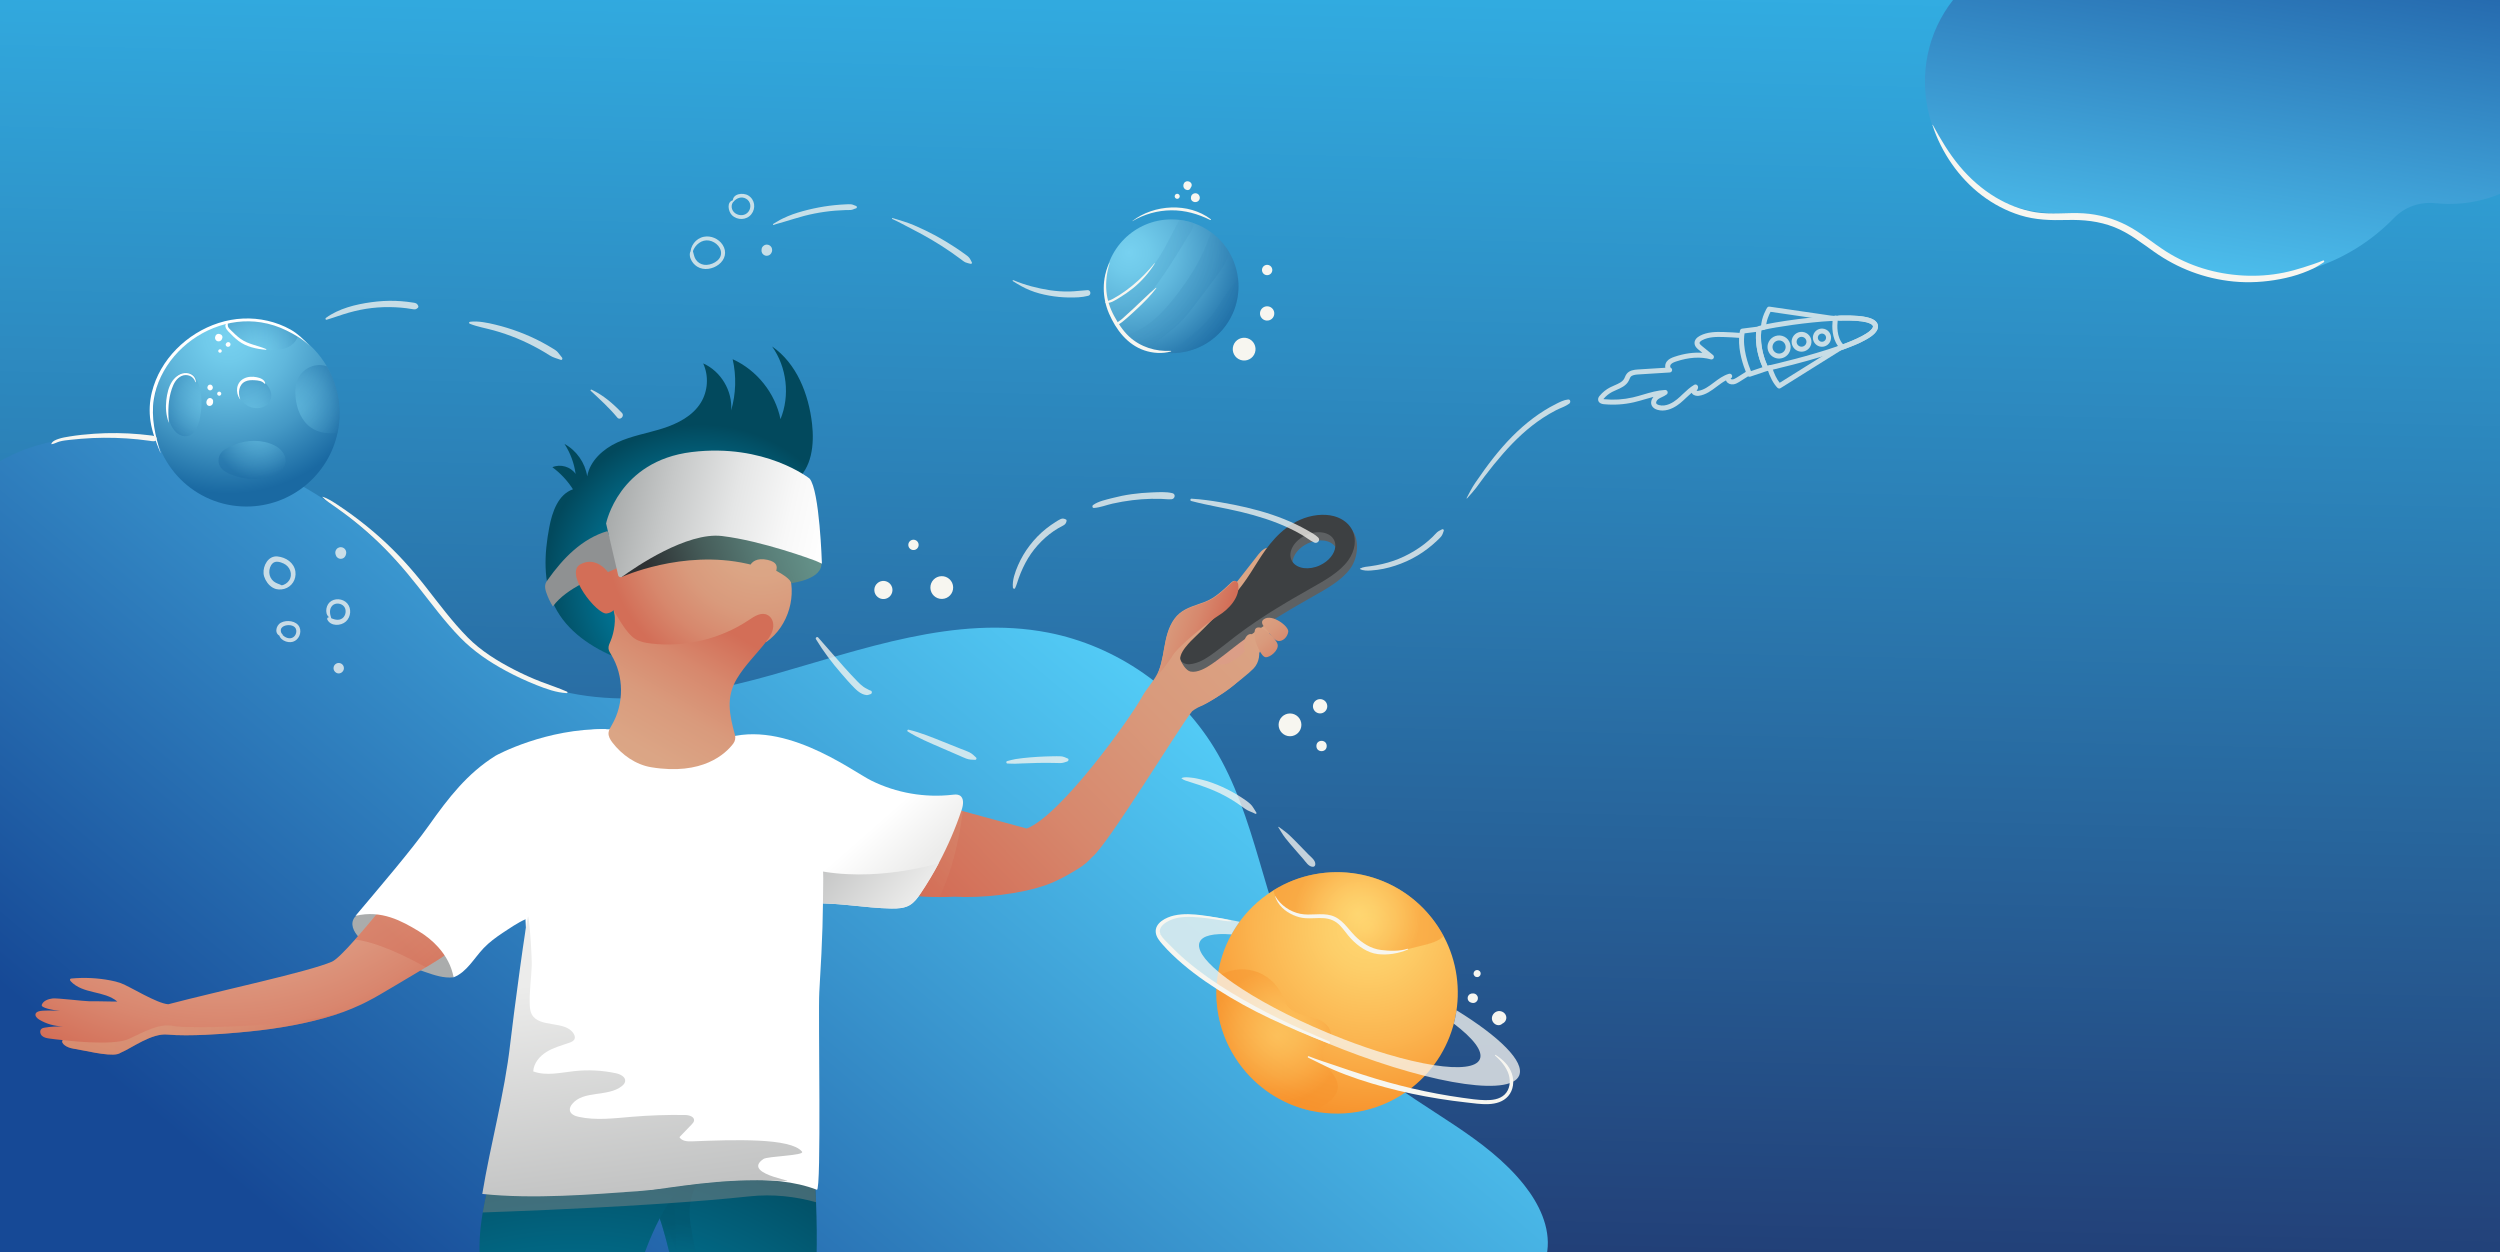 <?xml version="1.0" encoding="UTF-8"?>
<svg xmlns="http://www.w3.org/2000/svg" xmlns:xlink="http://www.w3.org/1999/xlink" viewBox="0 0 4500 2254.31">
  <rect x="0" y="0" width="4500" height="2254.31" fill="#808080" stroke="none"/>
  <defs>
    <style>
      .cls-1 {
        fill: none;
      }

      .cls-2, .cls-3, .cls-4 {
        fill: #f7f6f0;
      }

      .cls-2, .cls-4, .cls-5, .cls-6 {
        mix-blend-mode: screen;
      }

      .cls-2, .cls-6 {
        opacity: .76;
      }

      .cls-7 {
        fill: url(#linear-gradient);
      }

      .cls-8 {
        fill: #fff;
      }

      .cls-9 {
        fill: #8f9192;
      }

      .cls-10 {
        fill: #aaacac;
      }

      .cls-11 {
        fill: #3d4042;
      }

      .cls-12 {
        fill: #5e6163;
      }

      .cls-13 {
        clip-path: url(#clippath-1);
      }

      .cls-14 {
        fill: url(#radial-gradient-20);
      }

      .cls-15 {
        fill: url(#radial-gradient-21);
      }

      .cls-16 {
        fill: url(#radial-gradient-22);
      }

      .cls-17 {
        fill: url(#radial-gradient-10);
      }

      .cls-18 {
        fill: url(#radial-gradient-19);
      }

      .cls-19 {
        fill: url(#radial-gradient-17);
      }

      .cls-20 {
        fill: url(#radial-gradient-11);
      }

      .cls-21 {
        fill: url(#radial-gradient-16);
      }

      .cls-22 {
        fill: url(#radial-gradient-15);
      }

      .cls-23 {
        fill: url(#radial-gradient-12);
      }

      .cls-24 {
        fill: url(#radial-gradient-14);
      }

      .cls-25 {
        fill: url(#radial-gradient-13);
      }

      .cls-26 {
        fill: #db9990;
        opacity: .37;
      }

      .cls-26, .cls-27, .cls-28, .cls-29, .cls-30, .cls-31, .cls-32, .cls-33, .cls-34, .cls-35, .cls-36, .cls-37, .cls-38, .cls-39 {
        mix-blend-mode: multiply;
      }

      .cls-27 {
        fill: url(#linear-gradient-18);
      }

      .cls-27, .cls-28, .cls-29, .cls-30, .cls-31, .cls-36 {
        opacity: .49;
      }

      .cls-28 {
        fill: url(#linear-gradient-17);
      }

      .cls-29 {
        fill: #818586;
      }

      .cls-30 {
        fill: url(#linear-gradient-5);
      }

      .cls-31 {
        fill: url(#linear-gradient-8);
      }

      .cls-40 {
        fill: url(#radial-gradient-3);
      }

      .cls-41 {
        fill: url(#radial-gradient-9);
      }

      .cls-42 {
        fill: url(#radial-gradient-8);
      }

      .cls-43 {
        fill: url(#radial-gradient-7);
      }

      .cls-44 {
        fill: url(#radial-gradient-2);
      }

      .cls-45 {
        fill: url(#linear-gradient-9);
      }

      .cls-46 {
        fill: url(#linear-gradient-3);
      }

      .cls-47 {
        fill: url(#linear-gradient-4);
      }

      .cls-48 {
        fill: url(#linear-gradient-2);
      }

      .cls-49 {
        fill: url(#linear-gradient-6);
      }

      .cls-50 {
        fill: url(#linear-gradient-7);
      }

      .cls-51 {
        fill: url(#radial-gradient);
      }

      .cls-32 {
        fill: url(#radial-gradient-5);
      }

      .cls-32, .cls-33, .cls-34, .cls-37 {
        opacity: .38;
      }

      .cls-33 {
        fill: url(#radial-gradient-4);
      }

      .cls-34 {
        fill: url(#radial-gradient-6);
      }

      .cls-52 {
        fill: url(#linear-gradient-14);
      }

      .cls-53 {
        fill: url(#linear-gradient-15);
      }

      .cls-54 {
        fill: url(#linear-gradient-16);
      }

      .cls-55 {
        fill: url(#linear-gradient-13);
      }

      .cls-56 {
        fill: url(#linear-gradient-12);
      }

      .cls-57 {
        fill: url(#linear-gradient-10);
      }

      .cls-58 {
        fill: url(#linear-gradient-11);
      }

      .cls-59 {
        isolation: isolate;
      }

      .cls-35, .cls-39 {
        opacity: .3;
      }

      .cls-38 {
        opacity: .41;
      }

      .cls-39 {
        fill: url(#radial-gradient-18);
      }
    </style>
    <linearGradient id="linear-gradient" x1="2276.78" y1="-89.63" x2="2225.09" y2="2258.68" gradientUnits="userSpaceOnUse">
      <stop offset="0" stop-color="#32afe4"/>
      <stop offset="1" stop-color="#223f77"/>
    </linearGradient>
    <linearGradient id="linear-gradient-2" x1="3928.36" y1="570.08" x2="4071.05" y2="-305.75" gradientUnits="userSpaceOnUse">
      <stop offset="0" stop-color="#52caf5"/>
      <stop offset="1" stop-color="#164996"/>
    </linearGradient>
    <linearGradient id="linear-gradient-3" x1="1821.73" y1="1033.3" x2="700.07" y2="2362.97" xlink:href="#linear-gradient-2"/>
    <radialGradient id="radial-gradient" cx="411.33" cy="606.19" fx="411.33" fy="606.19" r="282.37" gradientUnits="userSpaceOnUse">
      <stop offset="0" stop-color="#000"/>
      <stop offset="0" stop-color="#fff"/>
      <stop offset="0" stop-color="#77d1f0"/>
      <stop offset=".16" stop-color="#70caea"/>
      <stop offset=".39" stop-color="#60b7dc"/>
      <stop offset=".67" stop-color="#4498c5"/>
      <stop offset=".97" stop-color="#1d6da5"/>
      <stop offset="1" stop-color="#1a69a2"/>
    </radialGradient>
    <radialGradient id="radial-gradient-2" cx="471.49" cy="641.45" fx="471.49" fy="641.45" r="89.03" xlink:href="#radial-gradient"/>
    <radialGradient id="radial-gradient-3" cx="532.69" cy="737.4" fx="532.69" fy="737.4" r="93.89" xlink:href="#radial-gradient"/>
    <radialGradient id="radial-gradient-4" cx="468.9" cy="785.63" fx="468.9" fy="785.63" r="79.93" xlink:href="#radial-gradient"/>
    <radialGradient id="radial-gradient-5" cx="453.34" cy="746.74" fx="453.34" fy="746.74" r="75.29" xlink:href="#radial-gradient"/>
    <radialGradient id="radial-gradient-6" cx="375.02" cy="728.58" fx="375.02" fy="728.58" r="81.56" xlink:href="#radial-gradient"/>
    <radialGradient id="radial-gradient-7" cx="561.91" cy="1413.46" fx="561.91" fy="1413.46" r="345.37" gradientTransform="translate(3220.69 350.8) rotate(51.55)" gradientUnits="userSpaceOnUse">
      <stop offset="0" stop-color="#ffd873"/>
      <stop offset=".22" stop-color="#fdce69"/>
      <stop offset=".59" stop-color="#fbb550"/>
      <stop offset=".99" stop-color="#f7932d"/>
    </radialGradient>
    <radialGradient id="radial-gradient-8" cx="530.73" cy="1412.91" fx="530.73" fy="1412.91" r="114.5" xlink:href="#radial-gradient-7"/>
    <radialGradient id="radial-gradient-9" cx="612.78" cy="1664.4" fx="612.78" fy="1664.4" r="121.78" xlink:href="#radial-gradient-7"/>
    <radialGradient id="radial-gradient-10" cx="2032.2" cy="454.96" fx="2032.2" fy="454.96" r="229.99" xlink:href="#radial-gradient"/>
    <radialGradient id="radial-gradient-11" cx="1921.81" cy="386.69" fx="1921.81" fy="386.69" r="369.26" xlink:href="#radial-gradient"/>
    <radialGradient id="radial-gradient-12" cx="1921.82" cy="386.69" fx="1921.82" fy="386.69" r="369.26" xlink:href="#radial-gradient"/>
    <radialGradient id="radial-gradient-13" cx="1921.82" cy="386.69" fx="1921.82" fy="386.69" r="369.26" xlink:href="#radial-gradient"/>
    <clipPath id="clippath-1">
      <rect class="cls-1" width="4500" height="2254.31"/>
    </clipPath>
    <linearGradient id="linear-gradient-4" x1="2479.38" y1="867.12" x2="1705.48" y2="1616.64" gradientUnits="userSpaceOnUse">
      <stop offset="0" stop-color="#dca988"/>
      <stop offset=".28" stop-color="#dba585"/>
      <stop offset=".53" stop-color="#d99a7c"/>
      <stop offset=".76" stop-color="#d7886d"/>
      <stop offset=".99" stop-color="#d36f58"/>
      <stop offset="1" stop-color="#d36e57"/>
    </linearGradient>
    <radialGradient id="radial-gradient-14" cx="1029.81" cy="2831.58" fx="1029.81" fy="2831.58" r="866.01" gradientUnits="userSpaceOnUse">
      <stop offset="0" stop-color="#00aedf"/>
      <stop offset="1" stop-color="#02495d"/>
    </radialGradient>
    <radialGradient id="radial-gradient-15" cx="1121.18" cy="2943.14" fx="1121.18" fy="2943.14" r="858.51" gradientTransform="translate(-228.46 -17.73) rotate(-3.59)" xlink:href="#radial-gradient-14"/>
    <radialGradient id="radial-gradient-16" cx="12570.98" cy="3132.41" fx="12570.98" fy="3132.41" r="221.65" gradientTransform="translate(12761.98 -3507.66) rotate(166.76) scale(1 -1)" xlink:href="#radial-gradient-14"/>
    <radialGradient id="radial-gradient-17" cx="1034.21" cy="2854.2" fx="1034.21" fy="2854.2" r="844.59" xlink:href="#radial-gradient-14"/>
    <linearGradient id="linear-gradient-5" x1="1992.27" y1="1230.5" x2="1631.86" y2="1592.95" xlink:href="#linear-gradient-4"/>
    <linearGradient id="linear-gradient-6" x1="13888.3" y1="791.08" x2="13999.73" y2="771.58" gradientTransform="translate(12941.03 9680.25) rotate(-141.19) scale(1 -1)" gradientUnits="userSpaceOnUse">
      <stop offset="0" stop-color="#ececeb"/>
      <stop offset="1" stop-color="#fff"/>
    </linearGradient>
    <linearGradient id="linear-gradient-7" x1="13850.89" y1="817.15" x2="14029.72" y2="817.15" gradientTransform="translate(12941.03 9680.25) rotate(-141.19) scale(1 -1)" gradientUnits="userSpaceOnUse">
      <stop offset="0" stop-color="#ececeb"/>
      <stop offset="1" stop-color="#c2c3c3"/>
    </linearGradient>
    <radialGradient id="radial-gradient-18" cx="12487.78" cy="2604.47" fx="12487.78" fy="2604.47" r="506.99" gradientTransform="translate(12761.98 -3507.66) rotate(166.76) scale(1 -1)" xlink:href="#radial-gradient-14"/>
    <radialGradient id="radial-gradient-19" cx="13489.49" cy="780.45" fx="13489.49" fy="780.45" r="284.06" gradientTransform="translate(14593.96 3250.17) rotate(-167.31) scale(1 -1)" xlink:href="#radial-gradient-14"/>
    <radialGradient id="radial-gradient-20" cx="398.16" cy="1247.5" fx="398.16" fy="1247.5" r="699.57" gradientUnits="userSpaceOnUse">
      <stop offset="0" stop-color="#e7c1a7"/>
      <stop offset=".24" stop-color="#e6bda3"/>
      <stop offset=".45" stop-color="#e3b299"/>
      <stop offset=".65" stop-color="#dfa087"/>
      <stop offset=".85" stop-color="#d9876f"/>
      <stop offset="1" stop-color="#d36e57"/>
    </radialGradient>
    <linearGradient id="linear-gradient-8" x1="1121.09" y1="1302.12" x2="722.83" y2="1702.64" xlink:href="#linear-gradient-4"/>
    <radialGradient id="radial-gradient-21" cx="13404.25" cy="666.81" fx="13404.25" fy="666.81" r="282.11" gradientTransform="translate(14593.96 3250.17) rotate(-167.31) scale(1 -1)" gradientUnits="userSpaceOnUse">
      <stop offset="0" stop-color="#dca988"/>
      <stop offset=".28" stop-color="#dba585"/>
      <stop offset=".53" stop-color="#d99a7c"/>
      <stop offset=".76" stop-color="#d7886d"/>
      <stop offset=".99" stop-color="#d36f58"/>
      <stop offset="1" stop-color="#d36e57"/>
    </radialGradient>
    <linearGradient id="linear-gradient-9" x1="13572.71" y1="1190.24" x2="13464.94" y2="842.07" gradientTransform="translate(14593.96 3250.17) rotate(-167.31) scale(1 -1)" xlink:href="#linear-gradient-4"/>
    <linearGradient id="linear-gradient-10" x1="13291.8" y1="619.92" x2="13573.34" y2="804" gradientTransform="translate(14593.96 3250.17) rotate(-167.31) scale(1 -1)" gradientUnits="userSpaceOnUse">
      <stop offset="0" stop-color="#67968e"/>
      <stop offset=".17" stop-color="#638f87"/>
      <stop offset=".4" stop-color="#587c76"/>
      <stop offset=".68" stop-color="#465d5a"/>
      <stop offset=".98" stop-color="#2e3234"/>
      <stop offset=".99" stop-color="#2e3133"/>
    </linearGradient>
    <linearGradient id="linear-gradient-11" x1="13284.84" y1="669.76" x2="13679.7" y2="669.76" gradientTransform="translate(14593.96 3250.17) rotate(-167.31) scale(1 -1)" gradientUnits="userSpaceOnUse">
      <stop offset="0" stop-color="#fff"/>
      <stop offset=".19" stop-color="#f8f8f8"/>
      <stop offset=".45" stop-color="#e5e6e6"/>
      <stop offset=".75" stop-color="#c6c8c8"/>
      <stop offset="1" stop-color="#a8abab"/>
    </linearGradient>
    <linearGradient id="linear-gradient-12" x1="12549.4" y1="2450.33" x2="12587.84" y2="2845.02" gradientTransform="translate(12761.98 -3507.66) rotate(166.76) scale(1 -1)" xlink:href="#linear-gradient-7"/>
    <radialGradient id="radial-gradient-22" cx="13404.25" cy="666.82" fx="13404.25" fy="666.82" r="282.1" xlink:href="#radial-gradient-21"/>
    <linearGradient id="linear-gradient-13" x1="2521.91" y1="911.03" x2="1748.01" y2="1660.55" xlink:href="#linear-gradient-4"/>
    <linearGradient id="linear-gradient-14" x1="2527.32" y1="1527.29" x2="2694.3" y2="1647.1" gradientTransform="translate(-860.55 353.48) rotate(-16.94)" xlink:href="#linear-gradient-4"/>
    <linearGradient id="linear-gradient-15" x1="2760.79" y1="1585.81" x2="2820.33" y2="1725.85" gradientTransform="translate(-860.55 353.48) rotate(-16.94)" xlink:href="#linear-gradient-4"/>
    <linearGradient id="linear-gradient-16" x1="2734.21" y1="1605.55" x2="2793.75" y2="1745.59" gradientTransform="translate(-860.55 353.48) rotate(-16.94)" xlink:href="#linear-gradient-4"/>
    <linearGradient id="linear-gradient-17" x1="111.85" y1="1859.68" x2="619.43" y2="1859.68" xlink:href="#linear-gradient-4"/>
    <linearGradient id="linear-gradient-18" x1="648.04" y1="1805.95" x2="660.86" y2="1805.95" xlink:href="#linear-gradient-4"/>
  </defs>
  <g class="cls-59">
    <g id="Layer_2" data-name="Layer 2">
      <g id="Layer_1-2" data-name="Layer 1">
        <g>
          <rect class="cls-7" width="4500" height="2254.31"/>
          <g class="cls-5">
            <path class="cls-48" d="M4500,0V349.01c-28.04,11.66-58.81,18.09-91.08,18.09-8.62,0-17.12-.46-25.5-1.36-27.53-2.95-54.96,6.76-74.23,26.63-39.13,40.35-87.81,71.39-142.38,89.48-34.96,11.58-72.33,17.85-111.17,17.85-73.54,0-141.82-22.48-198.36-60.94-2.62-1.77-5.21-3.58-7.77-5.43-3.73-2.69-7.41-5.44-11.03-8.27-33.05-25.8-73.44-40.21-115.13-41.4-4.18-.13-8.38-.12-12.58,.03-23.42,.83-47.71-1.76-72.4-8.27-3.66-.97-7.29-2.02-10.87-3.16-57.33-18.12-105.06-57.63-133.44-109.43-.02-.04-.04-.09-.07-.13-8.44-15.43-15.17-31.95-19.92-49.32-22.03-80.51-2.74-157.17,41.4-213.38h984.53Z"/>
            <path class="cls-46" d="M2785.16,2251.74c-.11,.86-.24,1.72-.37,2.57H0V830.2c55.68-32.5,121.54-43.93,186.06-45.64,188.51-4.98,377.79,71.74,509.63,206.57,66.99,68.51,120.71,151.92,200.96,204.27,141.99,92.63,329.18,65.76,492.33,19.66,163.14-46.1,331.12-108.67,497.55-76.4,122.61,23.77,233.88,100.99,299.06,207.53,75.53,123.49,87.9,275.95,152.62,405.43,34.35,68.72,83.31,130.1,142.7,178.84,85.71,70.36,193.49,115.56,262.47,202.39,26.86,33.8,47.41,76.09,41.78,118.89Z"/>
          </g>
          <g>
            <path class="cls-51" d="M611.23,744.05c0,11.84-1.23,23.4-3.56,34.55-15.92,76.05-83.37,133.17-164.15,133.17-92.62,0-167.71-75.09-167.71-167.71,0-78.81,54.37-144.93,127.64-162.89,12.84-3.15,26.26-4.82,40.07-4.82,34.32,0,66.23,10.32,92.82,28.01,21.16,14.08,38.94,32.84,51.86,54.81,14.64,24.9,23.04,53.91,23.04,84.89Z"/>
            <g class="cls-37">
              <path class="cls-44" d="M536.33,604.35c-1.79,7.21-6.78,13.7-13.05,17.88-8.34,5.56-18.59,7.56-28.6,7.95-36.18,1.43-72.39-18.15-91.24-49.02,12.84-3.15,26.26-4.82,40.07-4.82,34.32,0,66.23,10.32,92.82,28.01Z"/>
            </g>
            <g class="cls-37">
              <path class="cls-40" d="M611.23,744.05c0,11.84-1.23,23.4-3.56,34.55-16.31,2.8-33.73,.67-47.36-8.56-17.56-11.89-26.2-33.59-28.26-54.7-1.15-11.73-.46-24.02,4.8-34.57,5.95-11.93,17.77-20.76,30.91-23.07,6.79-1.2,13.85-.63,20.42,1.47,14.64,24.9,23.04,53.91,23.04,84.89Z"/>
            </g>
            <path class="cls-33" d="M514.06,827.13c-1.11-11.54-9.9-20.26-19.82-25.3-21.91-11.12-49.98-10.58-72.42-1.4-4.55,1.86-10.84,4.39-15.68,7.95-7.22,3.64-12.42,10.86-12.77,19.44-.59,14.35,10.75,21.64,22.56,26.35,12.61,5.02,26.23,7.65,39.79,8,12.99,.34,27.06-1.08,39.04-6.39,11.06-4.91,20.53-15.9,19.31-28.65Z"/>
            <path class="cls-32" d="M466.22,682.61c-7.89-2.95-17.49-2.43-24.68,2.13-3.01,.6-5.91,2.11-8.53,4.81-11.79,12.18-1.33,31.35,10.07,39.23,12.45,8.6,32.38,8.63,41.52-4.87,10.58-15.62-3.23-35.64-18.38-41.31Z"/>
            <path class="cls-34" d="M360.08,701.1c-2.39-10.35-6.18-24.68-17.4-28.8-11.85-4.35-25.92,1.68-31.43,12.79-3.57,7.2-4.29,15.34-6.23,23.04-2.88,11.4-4.3,23.61-2.95,35.33,1.42,12.31,5.54,25.36,14.59,34.28,9.19,9.07,22.95,10.85,31.98,.51,8.8-10.07,11.38-23.84,13.01-36.69,1.7-13.44,1.5-27.21-1.56-40.45Z"/>
            <path class="cls-8" d="M288.97,814.74c-9.77-30.61-17.15-63.79-12.05-95.97,4.55-28.7,18.03-55.69,36.8-77.73,37.8-44.38,98.01-70.12,156.29-60.76,15.89,2.55,31.3,7.49,45.72,14.63,14.47,7.16,29.44,15.62,40.97,27,.05,.05,.13-.03,.08-.08-10.18-10.82-20.58-21.2-33.65-28.53-12.97-7.27-27.08-12.58-41.56-15.93-29.21-6.74-59.46-5.18-87.96,3.95-57.12,18.3-105.85,65.82-120.28,124.77-4.17,17.04-5.05,34.29-2.52,51.65,2.92,20.06,10.27,38.44,17.81,57.09,.08,.2,.41,.13,.34-.09h0Z"/>
            <path class="cls-8" d="M303.87,760.28c-1.73-20.28-1.13-41.18,5.51-60.61,3.18-9.3,8.05-18.58,17.42-22.88,9.72-4.45,21.81,.21,24.76,10.88,.15,.53,.98,.43,.97-.13-.16-9.03-7.53-15.26-16.28-16.03-10.67-.94-20.15,5.82-25.91,14.28-6.85,10.08-9.74,22.9-11.03,34.85-1.47,13.6-.35,26.82,4.2,39.68,.06,.17,.36,.16,.34-.05h0Z"/>
            <path class="cls-8" d="M409.1,581.11c-.13-.04-.26-.09-.39-.13-.71-.24-1.71,.15-2.05,.83-2.84,5.78,.6,10.85,4.58,15.04,5.69,6,11.59,11.9,18.18,16.91,13.78,10.48,32.36,14.55,49.36,15.84,.64,.05,.95-.98,.34-1.25-15.2-6.62-31.88-8.41-45.7-18.16-6.41-4.52-12.03-10.06-17.57-15.59-1.13-1.12-2.29-2.23-3.34-3.43-2.63-2.99-2.39-4.38-2.52-7.97-.03-.73,.03-1.79-.88-2.1h0Z"/>
            <path class="cls-8" d="M432.3,718.39c-4.17-10.94-2.64-25.96,8.95-31.63,5.37-2.62,11.38-2.7,17.21-2.34,6.15,.38,13.23,1.05,17.5,6.06,.59,.69,1.67-.05,1.46-.85-1.82-6.84-8.94-9.26-15.22-10.62-7.66-1.66-16.2-1.23-23.25,2.39-14.08,7.23-15.68,25.15-7.08,37.16,.14,.2,.53,.09,.43-.18h0Z"/>
            <path class="cls-8" d="M393.3,607.23c-.11,.07-.23,.14-.34,.21,.25,.14,.5,.28,.74,.42-.09-.27-.17-.55-.24-.83,.16,.39,.15,.2-.02-.55,.09,.27,.12,.24,.1-.11-.05,.19-.1,.38-.16,.57-.01,.05-.28,.31-.3,.17,0-.07,.48-.02,.6,.05-.33-.19,.64,.64,.29,.35-.02,.53,.02,.49,.14-.14-.17,.35-.23,.43-.17,.23,.13,.03-.46,.26-.04,.04,.22,0,.13,0-.27,0,.15-.03,.29-.02,.44,.04,.27,.22,.25,.19-.06-.1,.1,.07,.17,.17,.18,.28,.07,.22,.05,.15-.06-.22,.06,.18,.05,.37-.02,.54-.1,.45-.25,.31-.04,.11,.13-.13,.15-.07,.49-.2-.28,0-.2,0,.23,0-.08,.01-.15,0-.22-.04-.23-.1-.41-.28-.53-.53-.06-.14-.09-.3-.08-.45,.07-.35,.07-.33,0,.05-.07,.36-.06,.38,0,.08-1.33,2.17,.86,4.71,3.19,4.15,2.66-.64,3.84-3.42,3.11-5.94-.75-2.58-3.24-4.14-5.87-4.16-5.35-.04-9.35,5.63-6.24,10.39,3.12,4.77,10.37,3.12,11.71-2.23,1.21-4.82-3.41-9.76-8.33-8.21-2.54,.8-4.64,3.51-3.76,6.22,.47,1.45,1.83,2.44,3.35,2.48,1.45,.03,2.11-.87,2.83-2,.26-.4-.27-.97-.68-.68h0Z"/>
            <path class="cls-8" d="M407.23,622.85c.28,.22,.55,.47,.86,.65-.44-.44-.87-.87-1.31-1.31,.1,.19,.22,.36,.37,.51,.28,.43,.64,.76,1.1,1.01,.62,.33,1.29,.53,2,.53,.44,0,.87-.08,1.3-.16-1.03-.13-2.05-.27-3.08-.4,1,.57,2.14,.76,3.26,.45,1.06-.29,1.99-.99,2.54-1.94,.43-.73,.61-1.56,.63-2.4-.05-.36-.1-.72-.14-1.08-.14-.32-.27-.65-.41-.97-.21-.27-.42-.55-.63-.82-.37-.39-.8-.67-1.3-.84-.32-.18-.66-.28-1.02-.28-.36-.1-.72-.1-1.08,0-.37,0-.71,.09-1.02,.28-.5,.16-.94,.44-1.3,.84-.04,.04-.08,.08-.12,.11,.28-.21,.56-.43,.83-.64-.64,.43-1.26,.87-1.64,1.58-.15,.28-.35,.74-.44,1.04-.24,.73-.14,1.54,.01,2.27,.34-1.3,.69-2.59,1.03-3.89-.04,.04-.08,.08-.12,.11,.27-.21,.53-.41,.8-.62-.3,.23-.55,.31-.88,.68-.2,.26-.41,.53-.61,.79-.14,.34-.29,.68-.43,1.02,.85-.85,1.7-1.7,2.55-2.55-.03,0-.07,.02-.1,.02l.96-.13h-.06c-.32,.05-.64,.09-.95,.13-.29,.12-.57,.24-.86,.36-.24,.19-.48,.37-.73,.56-.35,.32-.6,.71-.74,1.15-.16,.28-.24,.58-.24,.9-.09,.32-.09,.64,0,.95,0,.32,.08,.62,.24,.9,.14,.44,.39,.83,.74,1.15h0Z"/>
            <path class="cls-8" d="M395.99,634.97c.44,.02,.84-.07,1.22-.27,.39-.13,.73-.35,1.02-.66,.31-.29,.53-.63,.66-1.02,.2-.38,.29-.79,.27-1.22-.04-.28-.08-.56-.11-.84-.15-.54-.42-1.01-.82-1.4-.21-.17-.43-.33-.64-.5-.5-.29-1.03-.43-1.6-.43-.44-.02-.85,.07-1.22,.27-.39,.13-.73,.35-1.02,.66-.31,.29-.53,.63-.66,1.02-.2,.38-.29,.79-.27,1.22,.04,.28,.08,.56,.11,.84,.15,.54,.42,1.01,.82,1.4,.21,.17,.43,.33,.64,.5,.5,.29,1.03,.43,1.6,.43h0Z"/>
            <path class="cls-8" d="M381.24,698.53l.1-.21c-1.07,.61-2.14,1.23-3.21,1.84,.03,0,.06,0,.09,0-.35-2.58-.7-5.16-1.05-7.74-2.07,.42-3.16,2.12-3.7,4-.88,3.08,1.58,6.22,4.74,6.22s5.58-3.14,4.74-6.22c-.51-1.89-1.64-3.57-3.68-4-1.66-.35-3.61,.22-4.45,1.81-.79,1.49-.72,3.59,.62,4.77,.02,.02,.05,.04,.07,.06-.32-1.2-.64-2.41-.96-3.62l-.08,.22c-.6,1.74,.54,3.69,2.14,4.36,1.59,.67,3.8,.14,4.62-1.51h0Z"/>
            <path class="cls-8" d="M378.19,718.97c-.26,0-.52,.02-.78,.07-.74,.06-.63,.11,.33,.14,.26,.94,.52,1.87,.79,2.81-.34,.23-.53,.24-.58,.04,.12,.52,.57,1.01,.48,1.77-.07,.62-.37,1.4-.94,1.73-.45,.26-.16,.28-.38-.13-.26-.47-.02-1.52,.14-2.01,.09-.27,.18-.68,.4-.88-.04,.03,.45-.29,.43-.25,0-.01,.16,.03,.16,.02-.08,.13-.24-.48-.18-.5-.03,.01-.43,.86-.5,.95-.32,.43-.75,.79-1.09,1.2-2.41,2.89,1.17,6.35,4.07,4.07,1.85-1.45,3.27-4.01,3.1-6.4-.19-2.57-2.2-4.52-4.71-4.86-5.29-.7-8.42,5.12-7.16,9.73,1.45,5.32,7.98,5.53,10.72,1.14,2.54-4.07,.73-11.63-5.04-11.21-2.92,.21-5.27,2.99-4.51,5.93,.81,3.1,5.28,5.25,7.66,2.44,1.82-2.15,.74-5.9-2.42-5.84h0Z"/>
            <path class="cls-8" d="M395.56,712.23s.03-.01,.04-.02c.29-.12,.59-.25,.88-.37,.43-.23,.77-.55,1.03-.95,.23-.23,.39-.5,.47-.81,.23-.44,.34-.91,.32-1.42-.04-.33-.09-.65-.13-.98-.12-.29-.25-.59-.37-.88-.23-.43-.55-.77-.95-1.03-.36-.32-.77-.54-1.25-.66-.01,0-.03-.01-.04-.02-.65-.18-1.31-.18-1.96,0-.63,.18-1.17,.49-1.63,.95-.19,.25-.38,.5-.58,.75-.33,.58-.5,1.2-.5,1.86-.02,.51,.09,.98,.32,1.42,.15,.46,.4,.85,.76,1.19,.46,.46,1,.77,1.63,.95,.65,.18,1.31,.18,1.96,0h0Z"/>
          </g>
          <g>
            <path class="cls-43" d="M2541.85,1957.37c-52.64,41.79-118.67,55.25-179.7,42.48-47.92-10.03-92.75-36.22-125.57-77.56-38.29-48.23-52.79-107.71-45.14-164.27,7.26-53.65,34.46-104.67,80.22-140.99,6.72-5.34,13.67-10.21,20.8-14.63,92.44-57.33,215.2-37.55,284.47,49.71,8.34,10.51,15.56,21.56,21.66,33,48.45,90.78,26.73,206-56.74,272.27Z"/>
            <g class="cls-36">
              <path class="cls-42" d="M2562.31,1701.38c-15.45,3.85-30.9,7.7-46.35,11.54-13.12,3.27-26.9,6.54-39.99,3.12-34.06-8.88-45.94-57.01-80.01-65.84-16.18-4.21-33.25,1.84-49.93,.74-19.53-1.28-38.03-13.11-47.39-30.3-3.1-5.67-5.15-11.88-6.18-18.26,92.44-57.33,215.2-37.55,284.47,49.71,8.34,10.51,15.56,21.56,21.66,33-9.46,9.35-23.25,13.04-36.28,16.28Z"/>
            </g>
            <g class="cls-36">
              <path class="cls-41" d="M2381.58,1990.63c-6.15,3.6-12.68,6.82-19.43,9.23-47.92-10.03-92.75-36.22-125.57-77.56-38.29-48.23-52.79-107.71-45.14-164.27,18.7-12.42,42.77-16.44,64.45-10.69,22.5,5.97,42.01,22.35,51.78,43.47,3.09,6.68,5.3,13.89,9.74,19.75,7.7,10.18,20.68,14.64,33.02,17.85,12.35,3.21,25.41,5.98,35.2,14.17,9.79,8.19,14.67,23.95,6.65,33.87-2.37,2.93-5.59,5.06-7.91,8.01-8.19,10.37-2.4,25.77,5.47,36.39,7.85,10.63,18.03,21.13,18.32,34.34,.33,15.5-13.19,27.6-26.58,35.44Z"/>
            </g>
            <g class="cls-6">
              <path class="cls-3" d="M2621.76,1818.5c-.09,.63-.18,1.25-.28,1.88-.07,.52-.16,1.03-.25,1.55-.05,.28-.09,.56-.13,.84s-.09,.56-.14,.83c-.12,.76-.25,1.52-.39,2.27-.02,.07-.04,.14-.05,.22-.06,.38-.13,.75-.21,1.13-.03,.12-.05,.25-.08,.37-.02,.08-.03,.16-.03,.23-.01,.02-.01,.03-.01,.05,0,.1-.03,.18-.05,.28h-.01c-.05,.26-.09,.51-.14,.76-.09,.5-.18,1.01-.29,1.52h-.01c-.02,.15-.06,.28-.09,.43-.17,.91-.38,1.84-.58,2.76-.01,.02-.01,.05-.02,.08-.12,.56-.24,1.12-.37,1.68,0,.03,0,.05-.02,.08-.13,.59-.27,1.18-.4,1.76-.07,.3-.14,.6-.21,.9-.15,.6-.3,1.2-.45,1.8-.04,.18-.09,.37-.14,.56-.1,.41-.2,.82-.31,1.24h0c-.07,.3-.13,.58-.21,.87,34.77,26.35,52.89,49.4,46.86,63.84-6.23,14.92-37.19,17.95-82.88,10.84-24.43-3.8-53.06-10.51-84.36-19.86-24.48-7.3-50.58-16.21-77.58-26.62-7.52-2.89-15.11-5.9-22.76-9.03h-.01s0-.01,0-.01c-2.83-1.16-5.64-2.33-8.48-3.51-67.77-28.3-126.76-60.04-167.97-88.81h-.01c-7.63-5.33-14.66-10.56-21.02-15.65h-.01c-1.99-1.61-3.92-3.18-5.79-4.76h0s0-.02,0-.02c-25.97-21.86-38.76-40.74-33.55-53.2,2.47-5.94,8.88-10.01,18.59-12.27h0c9.77-2.31,22.89-2.81,38.72-1.61h0c.16-.31,.33-.61,.49-.89,.14-.27,.29-.53,.44-.79,.38-.68,.78-1.35,1.17-2.03,.21-.36,.41-.71,.62-1.06,.37-.64,.74-1.27,1.13-1.9,.18-.31,.36-.61,.54-.91,0-.01,.01-.02,.02-.03,.34-.56,.67-1.11,1.02-1.66,.08-.12,.16-.25,.23-.37,.64-1.03,1.3-2.05,1.96-3.08,.36-.56,.73-1.12,1.1-1.68,.64-.97,1.28-1.93,1.93-2.89,.22-.32,.44-.63,.65-.95,.12-.16,.23-.33,.35-.49,0-.02,.02-.03,.03-.06,.21-.3,.42-.61,.64-.91,.21-.29,.42-.6,.64-.91,.5-.7,1-1.41,1.52-2.12-13.94-3.01-27.14-5.45-39.47-7.29-9.16-1.37-17.85-2.41-26-3.11-39.45-3.45-66.51,.99-75.42,14.31-.02,.02-.03,.02-.03,.04-.67,1-1.23,2.02-1.68,3.12-3.53,8.47-.57,19.24,7.96,31.68v.02h.02s.01,.02,.01,.02t.01,.03s.01,.01,.01,.01c15.17,22.13,47.98,49.53,93.21,78.46h.01c14.21,9.09,29.61,18.31,46.1,27.6h.01c40.87,22.99,88.26,46.22,139.74,67.93,1.79,.76,3.58,1.51,5.38,2.26,3.23,1.34,6.44,2.68,9.65,3.99h0c19.05,7.82,37.85,15.08,56.24,21.77,41.92,15.26,81.74,27.55,117.65,36.59h.01c70.25,17.64,125.64,22.79,152.9,13.12,1.13-.39,2.21-.82,3.24-1.27h0c1.1-.49,2.14-.99,3.13-1.54,5.21-2.82,8.83-6.46,10.7-10.96,10.37-24.79-34.95-69.47-112.75-117.47Z"/>
            </g>
            <path class="cls-3" d="M2215.84,1657.36c-8.02-2.83-16.54-4.08-24.91-5.58-8.67-1.55-17.35-3.02-26.08-4.18-16.96-2.25-34.76-3.48-51.59,.32-14.09,3.18-34.81,13.06-32.89,30.57,.94,8.53,6.87,15.33,12.25,21.58,5.29,6.14,10.93,11.94,16.75,17.57,24.68,23.9,52.47,44.42,81.35,62.93,30.72,19.69,62.82,37.36,95.84,52.88,34.51,16.22,69.51,31.4,105.22,44.77,2.27,.85,3.13-2.67,.99-3.58-60.74-25.62-120.42-53.74-176.8-88.05-28.2-17.16-55.43-36-80.62-57.38-11.7-9.93-22.69-20.54-33.31-31.6-5.5-5.73-14.03-12.92-14.27-21.46-.26-9.29,10.22-15.84,17.55-19.32,16.66-7.91,37.05-6.99,54.99-5.34,9.92,.91,19.79,2.33,29.63,3.83,8.53,1.3,17.11,3.11,25.75,3.01,.58,0,.65-.79,.13-.97h0Z"/>
            <path class="cls-3" d="M2651.64,1788.16c-.52,.04-1.04,.07-1.56,.11-1.15-.04-2.22,.2-3.21,.72-1.03,.34-1.93,.91-2.68,1.72-.43,.56-.87,1.12-1.3,1.69-.61,.96-.94,1.99-.99,3.1-.2,.74-.2,1.48,0,2.21,.05,1.11,.38,2.14,.99,3.1,.43,.56,.87,1.12,1.3,1.69,1.04,1.03,2.26,1.75,3.67,2.14l1.48,.46c1.53,.41,3.05,.41,4.58,0,.69-.29,1.37-.58,2.06-.87,1.29-.77,2.32-1.8,3.09-3.09,.63-.99,.97-2.06,1.02-3.2,.26-1.15,.21-2.29-.15-3.44-.27-1.12-.78-2.1-1.54-2.93-.61-.94-1.41-1.68-2.42-2.22-1.34-.78-2.79-1.17-4.35-1.18h0Z"/>
            <path class="cls-3" d="M2658.69,1758.8c.61,.04,1.21-.04,1.81-.22,.83-.2,1.56-.58,2.18-1.15,.7-.45,1.25-1.05,1.65-1.8,.47-.73,.72-1.53,.76-2.38,.19-.85,.15-1.7-.11-2.55-.3-1.08-.85-2.02-1.65-2.82-1.25-1.15-2.79-1.87-4.52-1.87-1.64,0-3.36,.71-4.52,1.87-1.22,1.22-1.8,2.83-1.87,4.52-.08,1.7,.75,3.3,1.87,4.52,1.13,1.23,2.79,1.79,4.42,1.87h0Z"/>
            <path class="cls-3" d="M2694.45,1833.08c1.16-1.46,4.88-1.85,6.45-.59,2.19,1.77,.24,5.56-2.14,6.08-6.32,1.38-6.59-10.63,.48-10.01,2.36,.21,4.81,2.7,3.23,5-.87,1.27-3.43,1.85-3.27-.41,.08-1.12,1.37-1.06,1.91-.48,.08,.09-.77-.03-1.08-.17-.68-.32-.83-.49-1.56-1.42-1.61-2.06-5.17-.79-5.73,1.51-1.63,6.76,6.33,9.22,11.36,6.87,5.4-2.53,5.5-9.35,1.26-13.06-4.95-4.33-13.19-2.5-14.69,4.26-1.37,6.19,3.55,12.76,10,12.55,7.18-.23,12.34-7.65,10.3-14.46-2.05-6.85-10.03-10.52-16.62-8.14-6.67,2.41-10.85,10.02-8.11,16.81,2.38,5.9,9.34,9.9,15.42,6.94,5.77-2.81,9.04-11.05,3.87-16.04-2.15-2.07-5.38-2.97-8.31-2.48-2.91,.48-4.75,2.86-5.65,5.57-.51,1.55,1.79,3.02,2.86,1.67h0Z"/>
            <path class="cls-3" d="M2691.19,1899.98c10.02,8.98,20.1,20.52,24.3,33.53,4.01,12.43,2.53,27.57-7.37,36.88-9.18,8.63-22.64,10.09-34.67,9.88-13.78-.24-27.6-2.37-41.23-4.26-60.55-8.4-120.44-22.58-178.59-41.43-16.46-5.33-32.91-10.63-49.23-16.37-16.25-5.72-32.81-10.51-48.77-17.05-1.42-.58-2.44,1.83-1.05,2.49,14.98,7.13,29.61,15.02,44.86,21.57,15.07,6.48,30.6,12.38,46.17,17.54,31.42,10.41,63.38,19.09,95.76,25.92,32.42,6.84,65.19,12.09,98.12,15.74,23.68,2.62,57.24,9.16,75.24-11.41,9.57-10.94,11.2-26.89,6.67-40.36-5.08-15.13-16.27-25.41-29.3-33.86-.71-.46-1.56,.61-.92,1.19h0Z"/>
            <path class="cls-3" d="M2295.04,1613.27c5.22,16.29,18.31,27.7,33.73,34.26,6.75,2.87,13.78,4.75,21.11,5.23,10.67,.7,21.36-.7,32.04-.12,11.93,.65,21.89,4.72,30.21,13.4,7.23,7.53,12.85,16.44,20.03,24.01,12.54,13.22,29.48,25.16,47.97,27.37,17.66,2.11,37.94-1.21,54.19-8.37,.73-.32,.21-1.53-.54-1.29-14.96,4.72-32.45,4.05-47.83,2.18-18.41-2.24-34.28-12.46-47.1-25.44-13.35-13.52-23.5-31.44-42.98-36.79-18.1-4.97-37.05,.83-55.31-2.87-18.56-3.76-35.47-15.37-45.05-31.77-.14-.24-.55-.08-.46,.19h0Z"/>
          </g>
          <g>
            <g>
              <path class="cls-17" d="M2229.22,515.27c0,66.48-53.89,120.37-120.37,120.37-2.02,0-4.03-.05-6.03-.15-12.27-.61-24.06-3.04-35.1-7.06-15.67-5.7-29.82-14.55-41.68-25.81-6.61-6.25-12.5-13.26-17.56-20.88-7.25-10.91-12.76-23.08-16.14-36.11-2.53-9.7-3.86-19.88-3.86-30.37,0-66.48,53.89-120.37,120.37-120.37,4.92,0,9.77,.3,14.54,.87,8.87,1.06,17.46,3.1,25.63,6,11.4,4.03,22.01,9.73,31.53,16.8,12.73,9.46,23.52,21.36,31.68,35.03,8.47,14.16,14.11,30.21,16.14,47.36,.56,4.7,.84,9.47,.84,14.31Z"/>
              <g class="cls-38">
                <path class="cls-20" d="M2149.02,401.76c-.02,.25-.03,.5-.05,.76-.57,6.14-3.8,11.66-6.96,16.95-8.34,13.92-16.82,27.76-25.44,41.51-27.57,43.99-57.84,88.38-101.66,116.22-2.14,1.36-4.41,2.86-6.41,4.56-7.25-10.91-12.76-23.08-16.14-36.11,7.2-2.77,14.15-6.95,20.63-11.06,11.27-7.15,22.54-14.38,32.74-23,33.45-28.24,53.08-69.06,72.92-108.08,1.31-2.57,2.91-5.27,4.77-7.73,8.87,1.06,17.46,3.1,25.63,6Z"/>
              </g>
              <g class="cls-38">
                <path class="cls-23" d="M2212.24,453.59c-3.28,16.92-14.44,32.92-25.18,47.14-11.24,14.91-22.49,29.82-33.73,44.73-9.22,12.23-18.49,24.51-29.38,35.27-17.48,17.29-38.87,30.4-56.23,47.7-15.67-5.7-29.82-14.55-41.68-25.81,.36-.09,.72-.17,1.09-.26,38.06-9.3,66.69-40.17,90.52-71.26,21.78-28.41,41.78-58.64,54.37-92.16,2.54-6.77,5.06-14,8.53-20.38,12.73,9.46,23.52,21.36,31.68,35.03Z"/>
              </g>
              <g class="cls-38">
                <path class="cls-25" d="M2229.22,515.27c0,66.48-53.89,120.37-120.37,120.37-2.02,0-4.03-.05-6.03-.15,9.19-5.36,17.88-12.12,26.06-18.72,19.55-15.77,39.31-31.75,54.43-51.82,7.29-9.67,13.4-20.17,20.08-30.28,7.72-11.68,16.18-22.83,24.99-33.72,.56,4.7,.84,9.47,.84,14.31Z"/>
              </g>
            </g>
            <path class="cls-3" d="M1996.98,473.03c-13.79,28.44-13.23,62.44-.78,91.28,12.52,28.98,32.89,56.03,63.75,66.46,15.06,5.09,32.38,6.26,47.77,1.9,.58-.17,.49-1.11-.15-1.08-13.72,.52-26.85-.82-39.97-5.19-12.96-4.32-25.07-11.22-35.1-20.53-11.23-10.43-19.93-23.97-27.21-37.37-7.48-13.77-12.36-28.81-13.77-44.45-1.54-17.1,.78-34.45,5.95-50.79,.09-.29-.37-.5-.5-.21h0Z"/>
            <path class="cls-3" d="M2008.55,584.23c.14,.13,.28,.26,.42,.39,.42,.39,1.07,.64,1.64,.43,6.65-2.4,12.15-7.7,17.44-12.23,6.47-5.55,12.72-11.38,18.93-17.22,12.27-11.53,24.2-23.38,34.4-36.83,.38-.5-.4-.98-.82-.63-14.31,11.99-27.41,25.31-41.1,37.98-6.6,6.11-13.24,12.23-19.99,18.18-.73,.65-12.48,8.51-10.93,9.93h0Z"/>
            <path class="cls-3" d="M1989.47,544.49c8.08,3.12,18.83-4.63,25.43-8.59,8.44-5.06,16.58-10.69,24.24-16.87,15.44-12.45,29.02-27.86,39.5-44.7,.22-.35-.31-.77-.58-.44-11.92,14.58-24.9,27.98-39.5,39.91-7.35,6.01-14.93,11.68-22.95,16.78-3.99,2.54-8.06,4.93-12.18,7.24-4.53,2.55-9.39,3.69-14.09,5.72-.46,.2-.24,.81,.12,.95h0Z"/>
            <path class="cls-3" d="M2038.43,398.03c21.22-12.52,45.16-19.23,69.8-19.48,24.54-.25,48.38,6.49,70.21,17.43,1.01,.51,1.73-.82,.86-1.48-40.01-30.37-101.94-26.84-141.03,3.27-.15,.12-.02,.37,.15,.26h0Z"/>
            <path class="cls-3" d="M2118.99,357.91c1.17,0,2.4-.51,3.22-1.34,.44-.41,.76-.9,.94-1.47,.29-.54,.42-1.13,.39-1.76-.05-1.18-.44-2.4-1.34-3.22-.89-.82-1.99-1.34-3.22-1.34-1.17,0-2.4,.51-3.22,1.34-.44,.41-.76,.9-.94,1.47-.29,.54-.42,1.13-.39,1.76,.05,1.18,.44,2.4,1.34,3.22,.89,.82,1.99,1.34,3.22,1.34h0Z"/>
            <path class="cls-3" d="M2149.92,357.09s.1-.05,.15-.08c.68,.52,1.37,1.04,2.05,1.56,.15-1.48-.54-.04-.16-.16-.06,.02-.38-.21-.14-.18-1.19-.16-1.97-.88-2.25-2.07-.49-2.04,2.13-3.8,3.77-2.34,1.44,1.28,.95,3.74-1.06,3.94-.76,.08-1.54-.14-1.99-.79-.4-.58-.53-1.66-.81-2.31-.19-.45-.4-.84-.48-1.32-.15-.85-1.14-1.23-1.88-1.07-3.6,.76-4.33,4.88-2.63,7.74,1.6,2.69,4.74,4.06,7.8,3.75,6.37-.65,9.42-7.45,5.78-12.69-3.72-5.36-12.37-3.75-14.1,2.54-.84,3.05,.39,6.32,2.81,8.27,2.51,2.02,6.44,2.52,8.83,.01,2.48-2.59,1.74-7.03-1.52-8.54-3.41-1.58-7.64,.68-7.66,4.57-.01,2.71,3.06,3.5,4.91,2.03,.63-.5,.95-1.08,.93-1.9-.03-1.14-1.52-1.89-2.35-.97h0Z"/>
            <path class="cls-3" d="M2136.39,335.38c.76-.74,1.96-1.69,3.07-.89,1.28,.92-.08,2.66-1.31,2.74-2.85,.2-3.58-4.62-1.06-5.6,2.35-.92,4.13,2.67,1.7,3.15-.38,.08-1.04-.15-1.12-.61-.06-.39,.29-.36,.3-.56-.01,.25,.23-.51-.11-.2,.02-.02-.04,.15-.06,.16-.37,.29-.8,.94-1.01,1.36-.65,1.3-.03,2.48,1.22,3,3.66,1.54,5.44-4.09,4.28-6.63-1.57-3.44-6.21-3.46-8.67-1-2.99,2.99-1.18,7.78,2.39,9.32,3.55,1.53,7.42-.61,8.64-4.14,2.84-8.18-9.06-12.82-13.39-5.8-2,3.24-1.7,7.59,1.09,10.27,2.62,2.52,7.1,3.13,9.67,.23,2.2-2.48,2.25-7.06-1.11-8.54-2.3-1.02-6.64,.21-5.94,3.37,.14,.65,.99,.81,1.43,.38h0Z"/>
          </g>
          <g class="cls-13">
            <g>
              <path class="cls-47" d="M2291.56,1010.98c3.13-8.16,4.49-19.73-3.88-23.9-8.22-4.1-16.76,3.45-22.08,10.24-13.12,16.79-26.24,33.58-39.37,50.37-.53-.63-1.18-1.17-1.93-1.56-3.47-1.78-6.07,.52-8.31,2.59-14.73,13.54-28.43,27.33-47.09,34.53-15.72,6.06-32.86,9.9-45.78,20.71-14.28,11.95-21.08,30.58-24.99,48.79-3.9,18.2-5.58,37.05-12.38,54.37-6.86,17.46-21.22,30.76-30.14,47.26-19.57,36.17-145.17,212.89-207.53,236.99-38.36-10.51-76.74-20.99-115.14-31.4-5.66-1.53-11.33-3.07-17-4.6-7.41-2.01-14.82-4.02-22.24-6.02l-7.16,7.59-84.56,89.65-48.74,51.67c7.69,1.57,15.42,3.09,23.16,4.5h0c37.81,6.93,76.09,11.68,114.4,11.94,8.96,.06,17.93-.15,26.9-.61,50.31,2.88,120.51-4.78,167.19-21.76,19.84-7.22,38.27-17.8,56.25-28.86,9.79-6.02,17.98-13.1,24.66-20.74,27.66-20.98,158.01-235.93,180.14-262.58,16.63-13.65,90.06-36.5,121.3-106.33,8.65-19.35,40.2-64.14,24.68-80.32,41.59-45.26-22.22-25.58-.39-82.51Z"/>
              <path class="cls-24" d="M1420.09,2564.79c-1.46,4.2-2.95,8.39-4.48,12.58-2.82,7.71-5.76,15.4-8.86,23.01-3.29,8.12-7.08,16.6-14.29,21.56-10.23,7.01-24.23,4.77-35.59-.2-29.28-12.81-48.72-40.11-63.15-69.23-2.75-5.54-5.32-11.16-7.73-16.74-6.96-16.06-13.19-32.4-18.93-48.94-12.82-36.95-23.14-74.82-33.43-112.6-13.88-50.98-31.55-141.31-46.19-181-2.77-7.51-5.44-13.21-7.94-16.48-2.28-2.97-4.15-5.97-5.65-8.99-.51-.99-.96-1.99-1.39-2.98-11.86-27.96,4.93-57.71,3.81-92.05-.01-.2-.01-.39-.02-.58-.36-11.6-.42-23.2-.12-34.81,.38-15.07,1.33-30.16,2.95-45.25l11.27-1.67,260.36-38.47c2.58,21.46,5.02,43.06,7.26,64.78,1.52,14.84,2.95,29.75,4.26,44.69,2.96,34.03,5.28,68.28,6.63,102.58,5.36,135.97-4.43,272.79-48.77,400.8Z"/>
              <path class="cls-22" d="M1070.45,2301.01c27.54-42.51,50.97-88.52,86.91-124.2,1.97-1.96,4.23-3.98,6.68-5.27,2.23-1.17,4.6-1.77,7.07-1.23,3.53,.76,6.12,3.65,8.37,6.46,3.5,4.35,6.81,8.86,9.92,13.5,13.71,20.47,23.48,43.57,28.57,67.68l-5.44-119.75-3-66.13-22.66-96.34-228.37-42.31c-29.57,27.84-43.73,67.34-53.89,109.2-8.98,36.95-14.85,75.73-25.39,109.99-2.78,9.01-5.72,18.22-8.72,27.58-8.78,27.32,150.64,196.9,199.94,120.84Z"/>
              <g class="cls-35">
                <path class="cls-21" d="M1216.36,2732.53c12.93-52.49,33.59-103.41,57.34-152.11,5.02-10.28,11.14-21.3,20.02-27.9,3.33-2.5,7.04-4.35,11.23-5.32,3.55-.84,7.7-1.2,9.8-4.17,3.24-4.59-1.1-10.45-3.55-15.49-5.83-12.05,1.66-28.51,14.57-32.02-3.97-11.14-13.97-18.87-20.58-28.68-4.26-6.34-6.54-15.11-4.91-22.19,.89-3.88,2.96-7.26,6.53-9.46,3.55-2.2,8.67-3.52,9.29-7.66,.39-2.56-1.3-4.93-2.88-6.97-13.37-17.31-25.68-35.6-34.33-55.67-10.33-23.96-15.24-49.84-20.08-75.47-4.01-21.28-8.02-42.56-12.03-63.83-2.97-15.82-5.98-31.78-5.46-47.87,.78-24.83,11.63-50.94,27.72-69.87-18.9,8.5-38.7,19.7-56.5,30.35-9.94,5.92-19.68,12.19-29.22,18.75-3.65,2.51-7.28,5.13-10.88,7.85-2.86,2.17-5.66,4.42-8.4,6.75,2.23-1.17,4.6-1.77,7.07-1.23,3.53,.76,6.12,3.65,8.37,6.46,15.77,20.59,37.63,136.87,54.14,197.48,10.29,37.77,20.61,75.65,33.43,112.6-1.84,20.21-5.58,40.4-10.22,60.08-11.55,48.95-28.6,96.67-36.21,146.39-1.99,13.01-3.33,26.09-4.27,39.22Z"/>
              </g>
              <path class="cls-19" d="M1235.55,2124.75c-11.89,12.25-22.56,26.02-32.22,41.05h0c-5.61,8.73-10.9,17.89-15.88,27.42h0c-68.4,130.6-81.99,330.83-158.03,464.84-2.2,3.86-4.43,7.71-6.68,11.55-4.18,7.08-8.48,14.1-12.89,21.02-4.71,7.39-9.98,15.04-17.98,18.6-11.32,5.04-24.69,.31-34.95-6.65-26.47-17.92-40.63-48.29-49.52-79.54-1.7-5.94-3.2-11.93-4.56-17.86-3.92-17.06-7.08-34.26-9.72-51.56-5.9-38.66-9.17-77.79-12.43-116.8-5.23-62.6-20.26-135.45-17.37-204.04,.67-16.13,2.73-33.23,5.6-50.36,4.63-27.64,11.39-55.35,17.89-79.11,7.49-27.31,14.63-49.4,17.84-60.18l14.29-8.3,152.65,15.84,99.25,10.3c-.23,3.6,1.86,7.36,5.43,11.17h0c17.74,18.98,71.98,39.57,59.3,52.61Z"/>
              <path class="cls-29" d="M1468.86,2163.99c-36.95-10.24-77.21-15.08-119.63-10.56-44.11,4.71-94.53,8.83-145.9,12.37h0c-9.8,.67-19.65,1.33-29.48,1.96-132.17,8.52-263.9,13.27-304.95,14.65,4.63-27.64,11.39-55.35,17.89-79.11,36.79-10.29,127.61-35.76,184.79-52.63,28.22-8.33,48.24-14.57,49.54-15.84,.98-.97,22.15,.15,55.02,2.52,69.86,5.03,192.51,15.72,286.09,24.07,2.96,34.03,5.28,68.28,6.63,102.58Z"/>
              <path class="cls-30" d="M1732.95,1459.96c-2.28,20.56-12.16,94.44-42.12,154.72-38.31-.26-76.59-5.01-114.4-11.93h0s25.58-56.18,25.58-56.18l84.56-89.65,29.4-1.56c5.67,1.54,11.34,3.07,17,4.6Z"/>
              <path class="cls-49" d="M1293.19,1333.79l117.3,300.15c17.35-5.07,35.03-7.3,52.89-7.84h.01c46.28-1.44,93.89,8.36,140.73,9.2,11.4,.2,23.38-.29,33.23-6.02,8.51-4.95,14.46-13.25,19.95-21.44,11.75-17.53,22.62-35.65,32.55-54.3,16.36-30.7,30.16-62.79,41.18-95.79,3.03-9.08,4.68-21.48-3.72-26.05-3.92-2.14-8.67-1.58-13.1-1.09-49.63,5.64-100.83-3.29-145.61-25.42-35.84-17.7-166.04-117.78-275.42-71.41Z"/>
              <path class="cls-50" d="M1462.98,1565.16s19.28,37.53,.42,60.94c46.28-1.43,93.89,8.37,140.73,9.22,11.4,.2,23.38-.29,33.23-6.02,8.51-4.95,14.46-13.25,19.95-21.44,11.75-17.53,22.62-35.65,32.55-54.3,0,0-115.81,36.86-226.88,11.6Z"/>
              <path class="cls-39" d="M904.62,2042.6c103.75,24.04,194.65,31.62,271.65,30.14,11.36-.21,22.42-.62,33.16-1.22,128.15-7,212.88-38.65,248.54-54.78-2.23-21.72-4.67-43.33-7.25-64.78l-260.36,38.47-3.46-14.71-228.37-42.31c-29.57,27.84-43.73,67.34-53.89,109.2Z"/>
              <path class="cls-18" d="M1431.64,865.74c29.8-22.78,34.31-65.9,30.02-103.16-6.15-53.43-27.66-108.4-71.93-138.95,26.61,37.32,32.52,88.47,15.13,130.87-9.44-46.85-42.51-88.3-86.09-107.91,6.92,30.29,5.98,62.34-2.72,92.16,2.8-34.89-18.35-70.44-50.34-84.64,10.3,22.33,8.67,49.75-4.2,70.7-14.84,24.16-42.01,37.94-69.05,46.48-27.04,8.55-55.45,13.17-81.2,25.05-25.75,11.88-49.45,33.17-54.32,61.11-3.66-24.34-19.24-46.59-40.86-58.35,10.56,16.25,17.46,34.86,20.03,54.06-8.79-13.1-27.42-18.51-41.86-12.16,14.66,10.82,27.29,24.37,37.06,39.75-26.62,9.21-37.37,40.61-42.62,68.29-8.99,47.48-11.76,98.71,9.51,142.1,22.15,45.19,67.23,75.04,113.95,93.75l319.49-319.16Z"/>
              <path class="cls-10" d="M815.86,1759.22c-17.1,1.82-34-3.89-50.25-9.51-41.04-14.2-83.32-29.12-115.41-58.38-10.31-9.4-20.01-23.72-14.12-36.37,6.29-13.51,24.85-14.36,39.71-13.2,0,0,141.07,6.38,140.66,116.88l-.58,.58Z"/>
              <path class="cls-14" d="M959.73,1557.18c-19.89,21.5-40.15,42.77-60.95,63.46-13.91,13.86-28.06,27.45-42.5,40.7-29.28,26.89,13.93,9.93-18.15,33.12-1.57,1.14-3.16,2.27-4.74,3.39-12.64,8.91-26.14,16.66-38.64,25.65-3.75,2.69-14.57,9.39-28.12,17.58-30.3,18.33-74.22,44.12-83.13,49.36-7.4,4.35-14.95,8.49-22.64,12.39-4.23,2.16-8.51,4.25-12.82,6.25-9.39,4.38-18.95,8.39-28.61,11.96-5.23,1.95-10.5,3.77-15.79,5.45-49.69,15.83-101.51,24.7-153.31,30.02-15.03,1.54-29.05,2.78-42.13,3.74,0,0-67.22,5.76-106.87,1.95-28.83-2.77-64.46,24.54-83.82,32.53-1.87,1.21-3.92,2.14-6.18,2.67-17.64,4.18-60.71-7.04-79.59-9.91-12.71-1.93-21.52-9.65-19.63-13.99,.21-.49,.55-.93,1.04-1.32-8.05-.72-16.08-1.63-24.08-2.78-4.78-.68-9.84-1.58-13.42-4.82-3.57-3.25-4.65-9.68-.91-12.72,1.57-1.27,3.63-1.72,5.61-2.08,10.86-1.95,21.93-2.22,32.97-2.33-15.03-.16-30-4.41-42.85-12.2-3.95-2.4-8.21-6.8-6.2-10.96,1.13-2.35,3.84-3.42,6.35-4.11,6.33-1.74,25.32-1.42,37.33-.45-13.98-1.82-34.81-5.52-32.76-11.06,2.72-7.38,11.46-10.35,19.24-11.45,7.53-1.06,58.62,5.19,65.84,5.04,14.71-.3,36.13,.75,50.84,.45-11.77-9.93-27.54-13.32-42.53-16.86-14.99-3.55-30.73-8.08-41.13-19.43-1.08-1.17-2.1-2.99-1.07-4.21,.57-.67,1.54-.81,2.42-.89,23.42-2.14,47.14-.97,70.24,3.48,6.18,1.2,12.35,2.63,18.26,4.8,16.93,6.22,64.87,36.72,85.6,38.06,93.08-24.42,253.01-58.52,294.56-76.61,7.92-3.45,23.79-19.68,41.69-39.88,32.88-37.12,72.59-87.63,82.23-96.72,.22-.28-18.58,40.38,7.22,13.16,11.47-12.11,23.07-24.1,34.7-36.06l7.32-7.53c19.9-20.47,39.8-40.94,59.7-61.42l129.41,54.58Z"/>
              <path class="cls-31" d="M898.78,1620.64c-13.91,13.86-28.06,27.45-42.5,40.7-29.28,26.89,13.93,9.93-18.15,33.12-1.57,1.14-3.16,2.27-4.74,3.39-12.64,8.91-26.14,16.66-38.64,25.65-3.75,2.69-14.57,9.39-28.12,17.58-65.15-35.93-104.62-47.28-127.48-49.91,32.88-37.12,72.59-87.63,82.23-96.72,.22-.28-18.58,40.38,7.22,13.16,11.47-12.11,23.07-24.1,34.7-36.06,41.61,13.67,135.09,47.62,135.09,47.62,0,0,.14,.51,.39,1.47Z"/>
              <path class="cls-8" d="M788.96,1705.11c13.8,15.43,23.9,33.77,27.43,54.08,23.78-9.24,36.71-34.22,54.3-52.69,10.05-10.55,21.9-19.16,34.04-27.28,3.24-2.17,6.5-4.3,9.76-6.44,13.75-9,27.85-18.13,43.7-22.5,.57-.18,1.17-.34,1.76-.49,16.54-4.15,35.67-2.06,48.1,9.62l-11.21-31.23,93.86-315.7c-107.64-1.72-196.53,46.47-198.94,48-50.87,31.95-84.39,75.41-119.75,125.32-31.37,44.28-88.38,110.8-132.12,162.76,46.58-11.28,83.5,9.29,114.04,27.75,12.9,7.8,24.97,17.52,35.04,28.79Z"/>
              <path class="cls-8" d="M903,2042.23c91.44,9.7-27.46,41.97,64.26,35.22,46.8-3.45,154.91,70.9,201.36,64.11,109.62-16.01,221.69-30.79,301.75,0,8.53,3.28,2.13-318.47,4.35-355.5,6.74-112.52,6.19-133.45,7.07-200.36,.02-1.5,.03-3,.03-4.52-.15-194.07-190.85-330.94-375.56-271.38l-9.36,3.02c-7.78-1.4-116.09-1.34-154.57,63.57-3.9,6.59-8.76,12.66-11.34,19.86-3.04,8.47-3.81,17.54-5.42,26.4-5.8,31.99-22.41,60.84-38.73,88.94,6.89,6.61,13.11,13.79,18.7,21.44,11.24,15.39,19.91,32.66,26.3,50.85,5.86,16.66,9.82,34.07,12.1,51.51,6.02,45.93,1.42,92.54-3.78,138.58-10.12,89.71-22.51,179.18-37.16,268.27Z"/>
              <path class="cls-15" d="M1417.39,1024.36c18.79,45.39,2.26,102.73-37.81,131.15-10.81-6.75-24.78-3.27-37.1,0-48.42,12.82-98.6,18.99-148.68,18.29-17.2-.24-35.16-1.51-49.95-10.31-18.63-11.09-28.86-32.11-35.68-52.69-16.74-50.47-19.05-105.64-6.58-157.34,3.57-14.81,8.41-29.52,16.67-42.32,17.36-26.94,47.79-42.51,78.16-52.74,47.06-15.85,100.09-21.39,145.56-1.43s79.5,70.72,68.38,119.11l7.03,48.29Z"/>
              <path class="cls-45" d="M1319.81,1338.59c3.45-4.55,4.59-10.45,3.07-15.96-10.05-36.57-16.43-67.36,3.42-100.78,14.34-24.15,34.92-43.88,52.19-66.03,7.36-9.44,14.39-19.95,13.31-32.57-.58-6.8-4.2-13.13-10.25-16.27-11.07-5.75-23.11,2.02-33.09,8.73-51.44,34.59-115.49,49.99-177.03,42.57-9.89-1.19-20-3.06-28.39-8.43-16-10.24-29.99-37.79-38.64-51.45,5.29,14.54,1.07,40.62-5.27,55.24-1.92,4.42-4.24,8.98-3.77,13.77,.4,4.09,2.78,7.67,4.91,11.18,23.02,37.81,23.43,88.3,1.02,126.47-2.56,4.35-5.46,8.77-5.91,13.8-.57,6.37,2.91,12.37,6.78,17.46,16.99,22.34,42.16,40.08,69.85,44.69,92.8,15.43,134.32-24.61,147.82-42.42Z"/>
              <path class="cls-9" d="M1093.45,956.01c-22.39,6.4-42.89,18.88-60.65,34.31-17.76,15.43-32.91,33.79-46.68,53.02-1.7,2.38-3.41,4.82-4.29,7.62-1.59,5.1-.21,10.6,1.49,15.63,2.98,8.79,6.96,17.21,11.84,25.04,12.68-17.53,31.99-29.87,50.7-40.49,19.25-10.93,45.86-19.51,59.56-26.19,9.21-4.49,19.06-7.51,28.02-12.51,1.4-.78-23.64-6.1-22.77-7.47,1.42-2.22,1.03-5.13,.41-7.68-1.86-7.64-5.31-14.84-10.07-21l-7.55-20.28Z"/>
              <path class="cls-57" d="M1118.74,1038.71s109.74-50.18,226.11-23.97c2.12,.48,4.19,.97,6.2,1.47,2.22-3.58,10.26-13.03,30.48-8.48,17.75,4,17.68,12.16,15.68,19.69,28.08,14.89,26.97,22.45,26.97,22.45,1.1-.7,58.52-6.6,54.25-38.64-2.66-20.05-38.52-46.83-80.45-56.28-174.34-39.25-226.32-15.76-279.26,83.75Z"/>
              <path class="cls-58" d="M1463.91,1007.96c2.91,.65,15.52,6.64,15.52,6.64,0,0-4.02-132.28-22.22-153.17,0,0-80.26-63.87-212.12-47.76-131.85,16.11-154.13,128.63-154.13,128.63l21.75,93.23c.73,3.13,4.41,4.51,7.01,2.63,23.36-16.92,116.59-80.92,179.87-73.31,72.82,8.76,164.32,43.1,164.32,43.1Z"/>
              <path class="cls-56" d="M918.38,1878.99c-10.12,89.71-35.64,181.01-50.28,270.09,91.44,9.7,196.86,1.12,288.58-5.63,46.8-3.45,136.33-24.06,247.17-17.9,53.31,2.96-73.84-9.58-29.56-39.41,7.58-5.1,75.08-6.04,69.36-13.16-20.09-25.02-121.95-21.6-198.51-18.52-8.22,.33-17.98-.53-22.15-7.61,7.34-7.62,14.69-15.25,22.05-22.87,1.88-1.96,3.88-4.11,4.22-6.82,.94-7.11-8.77-10.04-15.94-10.16-32.2-.52-64.44,.58-96.53,3.28-31.79,2.66-64.15,6.88-95.31,.02-6.76-1.48-14.56-4.71-15.7-11.53-.69-4.04,1.36-8.09,3.92-11.31,20.23-25.34,64.12-12.33,89.58-32.41,2.83-2.23,5.51-5.11,5.99-8.69,1.07-8.07-8.72-12.82-16.7-14.52-24.53-5.23-49.91-6.53-74.85-3.82-24.76,2.69-50.57,9.16-73.91,.51,.77-14.68,11.36-27.33,23.86-35.08,12.51-7.75,26.95-11.59,40.86-16.39,4.08-1.4,8.64-3.41,9.9-7.55,.89-2.87-.16-6.01-1.69-8.6-14.81-24.99-62.74-9.67-75.82-35.62-2.59-5.14-3.14-11.06-3.36-16.8-.91-23.18,2.67-46.28,3.55-69.46,.54-14.28-3.09-75.16-6.22-89.03-1.93-8.66-27.32,182.96-32.53,229Z"/>
              <path class="cls-16" d="M1095.98,1031.89s-21.72-32.37-51.32-16.13c-29.61,16.23,29.95,90.7,47.24,88.49,17.29-2.21,19.76-19.97,19.76-19.97l-15.68-52.38Z"/>
              <path class="cls-26" d="M2259,1148.75l1.6,2.64s-36.33,45.69-62.42,44.87c-26.1-.82-26.61-26.01-20.57-30.98,6.04-4.97,68.46-17.3,68.46-17.3l12.93,.77Z"/>
              <g>
                <path class="cls-12" d="M2124.7,1185.59s.01,.04,.01,.07c0,0,0,.01,0,.03,.01,.07,0,.16,.02,.23,.07,.8,.33,1.82,.74,2.99t.01,.03c1.04,2.94,3.08,6.79,5.65,10.34,3.33,4.58,7.54,8.65,11.61,9.5,6.24,1.32,13.19-.21,20.1-3.07,6.22-2.62,12.4-6.31,17.84-10.04,.56-.39,1.13-.77,1.7-1.18,.18-.12,.36-.24,.55-.37,.88-.62,1.77-1.23,2.65-1.84,1.26-.88,2.65-1.92,4.16-3,1.18-.86,2.37-1.72,3.54-2.6,5.15-3.82,10.22-7.72,15.25-11.66,0-.01,.02-.03,.02-.03,.02-.01,.03-.03,.03-.03,1.87-1.46,3.03-2.36,3.03-2.36,2.91-2.28,5.8-4.56,8.71-6.82,1.75-1.38,3.53-2.74,5.3-4.1,1.19-.9,2.36-1.8,3.54-2.71,1.38-1.06,2.78-2.11,4.18-3.16,4.51-3.37,9.07-6.72,13.68-10,.33-.24,.68-.48,1.02-.72,.27-.19,.55-.39,.82-.58,.24-.17,.47-.33,.71-.51,7.29-5.17,14.7-10.23,22.2-15.19,.6-.4,1.22-.8,1.83-1.21,.09-.07,.18-.12,.27-.19,.94-.61,1.87-1.24,2.82-1.85,7.51-4.91,15.11-9.74,22.78-14.46,.23-.15,.45-.29,.68-.42,.26-.16,.5-.3,.75-.46,.75-.46,1.51-.93,2.26-1.39,6.34-3.9,12.73-7.75,19.15-11.56,3.69-2.19,7.36-4.35,11.06-6.5,.41-.24,.83-.47,1.23-.71,9.61-5.6,19.27-11.12,28.96-16.58,25.1-14.11,51.8-29.1,66.99-50.13,14.73-20.44,15.95-51.7,4.11-67.92-.01-.02-.01-.04-.04-.06-6.52-8.92-17.09-8.19-29.66-11.6-18.07-4.88-40.98-2.39-61.3,6.65-17.46,7.77-32.48,19.85-44.67,32.93-24.38,26.21-37.82,55.86-58.45,83.28-.69,.92-1.39,1.83-2.09,2.75-9.83,12.94-20.42,25.66-31.53,38.18-1.77,1.98-3.55,3.97-5.36,5.95-9.18,10.12-18.72,20.1-28.48,29.93-3.43,3.48-6.92,6.92-10.41,10.34-3.7,3.63-7.41,7.22-11.17,10.8-.23,.22-.48,.45-.72,.65-2.59,2.27-5.82,4.09-9.11,5.77-8.35,4.25-17.13,7.5-16.95,14.58Zm201.82-174.17c1.1-12.59,11.68-26,27.83-33.45,19.63-9.05,40.6-6.13,49.14,6.24,.71,.99,1.33,2.08,1.85,3.22,6.94,15.02-4.67,35.14-25.92,44.93-21.24,9.79-44.07,5.56-51.01-9.45-1.66-3.61-2.25-7.51-1.9-11.49Z"/>
                <path class="cls-11" d="M2124.7,1185.59s.01,.04,.01,.07c0,0,0,.01,0,.03,.01,.07,0,.16,.02,.23,.13,1.02,.4,2,.84,2.91v.02c1.37,2.8,4.32,4.99,9.42,6.25,.34,.09,.7,.17,1.07,.25,6.24,1.32,16.13-1.49,23-4.33,6.25-2.62,12.41-6.31,17.84-10.04,.71-.48,1.42-.97,2.12-1.48,3.24-2.23,6.41-4.52,9.55-6.85,8.44-6.23,16.62-12.71,24.86-19.14,2.27-1.78,4.55-3.55,6.83-5.31,1.08-.86,2.19-1.7,3.3-2.55,0,0,.02-.01,.03-.01,.15-.12,.31-.24,.46-.35,.4-.31,.79-.62,1.2-.93,.05-.03,.08-.07,.11-.08,3.85-2.93,7.74-5.84,11.67-8.69,1.37-.99,2.73-1.99,4.1-2.95,1.56-1.14,3.14-2.27,4.72-3.38,4.06-2.88,8.15-5.73,12.28-8.53,.35-.24,.7-.47,1.04-.71,.82-.55,1.62-1.09,2.43-1.64,2.15-1.45,4.3-2.89,6.46-4.32,4.58-3.04,9.19-6.03,13.83-9h.01c1.07-.69,2.13-1.37,3.2-2.06,1.09-.68,2.16-1.35,3.24-2.04,.17-.11,.35-.21,.51-.32,3.23-2.01,6.44-4.03,9.68-6.01,3.33-2.05,6.66-4.07,10.03-6.09,3.45-2.09,6.91-4.16,10.39-6.22,2.36-1.41,4.74-2.79,7.1-4.19,11.18-6.55,22.43-12.99,33.73-19.34,25.1-14.12,51.79-29.12,66.98-50.14,12.71-17.62,15.05-37.63,7.88-53.21-.01-.02-.01-.04-.04-.06-1.14-2.51-2.52-4.88-4.18-7.13-6.52-8.91-16.65-15.76-29.24-19.16-18.07-4.9-40.98-2.39-61.3,6.65-17.46,7.75-32.49,19.85-44.67,32.93-24.38,26.2-37.84,55.85-58.45,83.28-2.32,3.07-4.66,6.14-7.07,9.17t-.02,.03c-2.62,3.36-5.29,6.7-8.02,10.02-1.27,1.55-2.55,3.11-3.85,4.66,0,.01-.02,.01-.02,.01-2.66,3.18-5.34,6.36-8.07,9.5h-.01s-.02,.01-.02,.03c-13.61,15.74-28.12,31.14-43.15,46.15-6.19,6.19-12.48,12.3-18.82,18.37-2.74,2.61-5.91,5.82-8.99,9.31-7.59,8.55-14.72,18.82-14.06,26.39Zm225.89-222.32c21.26-9.81,44.1-5.57,51.01,9.46,1.66,3.6,2.25,7.49,1.9,11.48-1.1,12.59-11.67,26-27.82,33.44-19.63,9.06-40.6,6.13-49.15-6.23-.71-1-1.33-2.07-1.85-3.22-6.91-15.02,4.68-35.14,25.92-44.93Z"/>
              </g>
              <path class="cls-55" d="M2154.44,1271.85c10.33,5.17,85.37-51.15,101.91-68.44,22.08-23.07,3.23-63.6-6.02-62.11-10.68,1.73-13.58,19.57-9.46,32.47,4.11,12.92-14.01,10.92-14.01,10.92,0,0-1.16,.9-3.03,2.36,0,0-.02,.01-.03,.03-6.3,4.86-20.55,15.81-26.16,19.51-1.83,1.21-46.66,63.51-43.21,65.25Z"/>
              <path class="cls-52" d="M2085.6,1209.06c6.87-17.49,8.58-36.5,12.53-54.87,3.95-18.37,10.82-37.17,25.2-49.24,13.01-10.92,30.27-14.81,46.09-20.95,18.79-7.29,32.59-21.21,47.43-34.89,2.26-2.09,4.88-4.41,8.37-2.62,1.9,.98,3.15,2.91,3.51,5.03,3.99,23.46-17.53,45.73-35.07,56.3-13.44,8.1-76.56,57.15-84.77,75.32,0,0-30.22,43.55-23.3,25.93Z"/>
              <path class="cls-53" d="M2275.41,1114.35c-8.86,6.03,.14,13.6,4.08,18.7,3.95,5.1,13.3,19.66,21.17,20.74s16.62-6.44,18.22-16.44c1.59-10-29.04-32.82-43.47-23.01Z"/>
              <path class="cls-54" d="M2267.39,1129.49c-12.3-1.56-9.01,12.85-8.4,20.1,.62,7.26,10.84,32.16,18.84,33.34,8,1.18,24.37-12.54,21.88-22.85-2.49-10.32-23.4-29.46-32.32-30.59Z"/>
              <path class="cls-28" d="M619.43,1821.04c-5.23,1.95-10.5,3.77-15.79,5.45-49.69,15.83-101.51,24.7-153.31,30.02-15.03,1.54-29.05,2.78-42.13,3.74,0,0-67.22,5.76-106.87,1.95-28.83-2.77-64.46,24.54-83.82,32.53-1.87,1.21-3.92,2.14-6.18,2.67-17.64,4.18-60.71-7.04-79.59-9.91-12.71-1.93-21.52-9.65-19.63-13.99l1.04-1.32s89.57,11.2,118.29-1.92c28.71-13.13,55.38-29.13,81.23-23.39,22.97,5.11,216.18,2.72,306.76-25.83Z"/>
              <path class="cls-27" d="M660.86,1802.83c-4.23,2.16-8.51,4.25-12.82,6.25,5.33-3.11,9.56-5.14,12.82-6.25Z"/>
            </g>
          </g>
          <g>
            <path class="cls-2" d="M1827.15,1058.75c2.83-5.69,4.44-12.01,6.52-18.01,2.23-6.42,4.87-12.61,7.73-18.77,5.44-11.7,12.15-22.88,20.17-33.01,7.99-10.09,17.17-19.3,27.29-27.26,5.05-3.98,10.39-7.62,15.93-10.88,3-1.76,6.1-3.3,9.14-4.97,3.66-2.02,4.86-3.93,5.91-8.01,.25-.98-.15-2.34-1.14-2.8-3.62-1.67-5.98-2.35-9.75-.65-3.12,1.41-6.1,3.4-9,5.22-5.89,3.68-11.54,7.71-16.98,12.03-11.07,8.78-20.88,18.97-29.46,30.17-8.45,11.02-15.58,23.02-21.09,35.77-5.11,11.81-10.67,27.07-9.2,40.12,.21,1.86,2.9,3.14,3.93,1.06h0Z"/>
            <path class="cls-2" d="M1969.04,914.31c11.28-.66,22.53-5.35,33.53-7.8,11.69-2.61,23.56-4.67,35.44-6.14,11.44-1.42,22.95-2.25,34.48-2.49,5.92-.12,11.85-.09,17.77,.1,6.17,.2,12.53,1.18,18.68,.63,5.89-.53,7.91-9.26,1.47-10.88-11.59-2.91-25.11-1.79-36.98-1.4-12.03,.4-24.02,1.48-35.95,3.11-12.05,1.66-23.94,4.04-35.7,7.14-11.2,2.95-24.6,5.59-34.17,12.43-2.1,1.5-1.63,5.48,1.44,5.31h0Z"/>
            <path class="cls-2" d="M2144.13,901.77c29.61,7.91,59.94,12.47,89.74,19.66,29.59,7.15,58.92,16.2,86.5,29.22,7.83,3.7,15.53,7.68,22.99,12.08,7.43,4.38,14.4,10.07,22.15,13.82,5.7,2.77,12.16-4.34,7.09-9.19-5.59-5.35-12.84-9.13-19.53-12.92-6.81-3.86-13.76-7.49-20.83-10.86-13.82-6.6-28.1-12.28-42.62-17.16-30.1-10.12-61.24-16.98-92.5-22.33-17.48-2.99-34.72-5.38-52.43-6.46-2.4-.15-2.83,3.54-.56,4.14h0Z"/>
            <path class="cls-2" d="M2448.15,1024.37c5.71,3.17,13.62,2.93,20,2.48,7.47-.53,14.89-1.49,22.22-3.01,14.34-2.97,28.28-7.62,41.64-13.62,13.47-6.06,26.14-13.69,37.87-22.66,5.79-4.43,11.35-9.13,16.61-14.17,2.61-2.5,5.5-5.03,7.75-7.88,2.29-2.9,3.4-6.82,4.59-10.29,.63-1.85-1.61-3.31-3.18-2.44-2.9,1.61-6.37,3.06-8.87,5.28-2.72,2.41-5.08,5.39-7.7,7.93-4.9,4.76-10.06,9.28-15.47,13.47-11.08,8.58-23.21,15.91-35.85,21.97-12.68,6.08-26.07,10.7-39.77,13.83-6.81,1.56-13.71,2.89-20.64,3.82-6.3,.85-13.62,1.2-19.22,4.29-.38,.21-.38,.79,0,1h0Z"/>
            <path class="cls-2" d="M1245.99,457.52c1.42-12.49,12.72-24.34,25.54-24.88,12.51-.53,26.78,10.16,26.39,23.51-.4,13.7-18.65,22.19-30.56,20.46-6.35-.92-11.86-4.52-15.27-9.96-1.52-2.43-2.39-5.06-3.09-7.82-.7-2.77-1.62-5.77-2.11-8.56-.13-.75-1.28-1.05-1.76-.47-1.73,2.1-2.95,3.21-3.33,6.04-.47,3.55,.06,6.83,1.41,10.14,2.34,5.76,6.54,10.72,11.82,13.99,11.93,7.4,27.81,4.42,38.54-3.73,11.62-8.81,15.41-22.86,7.19-35.52-7.09-10.93-20.79-17.05-33.62-14.6-14.84,2.84-24.97,16.63-24.43,31.39,.08,2.15,3.04,2.05,3.27,0h0Z"/>
            <path class="cls-2" d="M1319.9,363.57c5.6-7.07,14.67-10.63,22.96-5.93,8.61,4.88,10.17,15.76,4.29,23.46-5.63,7.37-16.12,7.96-23.54,2.9-7.49-5.11-9.09-15.57-2.5-22.05,.76-.75-.04-1.85-.97-1.67-12.87,2.36-9.4,20.48-2.55,27.12,9.78,9.49,26.17,9.05,34.78-1.71,8.59-10.75,6.49-26.41-5.36-33.78-9.63-5.98-29.39-3.44-27.92,11.34,.04,.36,.53,.69,.81,.34h0Z"/>
            <path class="cls-2" d="M1386.72,457.66c1.28-1.32,2.23-2.86,2.72-4.63,.28-1.02,.52-2.12,.39-3.18-.11-.85-.23-1.69-.34-2.54-.3-1.24-.86-2.32-1.71-3.24-.42-.72-.99-1.29-1.71-1.71-.92-.84-2-1.41-3.24-1.71-.02,0-.03-.01-.05-.02-.84-.11-1.68-.23-2.51-.34-1.3-.05-2.52,.22-3.64,.81-.8,.22-1.5,.63-2.09,1.22-1.03,.67-1.84,1.55-2.44,2.65-.51,.67-.85,1.45-1,2.33-.45,1.69-.45,3.38,0,5.07,.04,.12,.08,.24,.1,.37-.11-.84-.23-1.68-.34-2.52,.01,.13,.01,.25,0,.38l.34-2.51c-.02,.09-.04,.18-.08,.27,.32-.75,.63-1.5,.95-2.25-.02,.06-.05,.11-.09,.16-.69,1.08-1.06,2.24-1.12,3.49-.28,1.25-.22,2.5,.17,3.75,.32,.75,.63,1.5,.95,2.24,.59,1.09,1.4,1.97,2.42,2.64,.59,.58,1.28,.99,2.07,1.21,1.12,.59,2.33,.86,3.62,.81l2.5-.34c1.59-.45,2.97-1.25,4.15-2.42h0Z"/>
            <path class="cls-2" d="M487.58,1046.01c-3.79,4.37,.71,10.06,4.79,12.43,5.63,3.27,13.35,3.22,19.46,1.49,13.64-3.85,21.82-17.12,19.9-31.03-2.22-16.06-17.12-25.88-32.49-27.32-16.22-1.51-26.03,16.46-24.82,30.78,1.21,14.29,17.29,33.81,33.3,26.76,2.12-.93,1.88-4.28,0-5.28-5.01-2.68-10.62-3.66-15.13-7.37-4.75-3.9-7.51-9.49-7.84-15.61-.33-6.07,1.58-12.62,6.07-16.91,5.3-5.05,13.84-2.34,19.75,.39,11.33,5.23,17.04,19.27,9.91,30.34-3.09,4.79-8.36,8.02-13.89,9.18-6.63,1.39-16.36-.11-18.37-7.69-.07-.26-.43-.38-.62-.16h0Z"/>
            <path class="cls-2" d="M596.14,1112.33c-2.5-7.06-3.8-16.06,1.9-22.06,5.67-5.97,16.62-4.67,21.46,1.72,4.57,6.03,3.04,15.97-2.81,20.63-7.1,5.64-16.36,2.24-23.56-1.24-2.61-1.26-5.17,1.28-3.9,3.9,6,12.31,24.37,11.73,33.48,3.37,8.89-8.15,10.47-23.34,2.34-32.56-7.9-8.97-23.31-10.22-32-1.69-7.36,7.22-9.05,24.26,2.69,28.34,.22,.08,.47-.17,.39-.39h0Z"/>
            <path class="cls-2" d="M502.14,1139.17c-.66,12.18,14.8,19.14,25.16,15.98,10.49-3.2,16.25-16.21,11.8-26.19-5.21-11.68-23.26-13.7-33.52-8.08-9.64,5.27-12.28,21.56,.53,24.37,2.55,.56,3.88-2.69,1.75-4.14-2.02-1.38-2.76-5.73-2.28-8.01,.82-3.91,4.61-6.12,8.19-7.1,7.25-1.99,18.36-.42,19.52,8.53,.88,6.81-3.7,13.75-10.77,14.33-7.77,.64-13.73-5.33-18.84-10.31-.58-.56-1.49-.13-1.53,.63h0Z"/>
            <path class="cls-2" d="M614.14,1210.99c1.47-.91,2.82-2.02,3.63-3.59,.85-1.46,1.27-3.03,1.28-4.72,0-1.69-.43-3.26-1.28-4.72-1.66-2.85-4.78-4.63-8.08-4.63s-6.41,1.79-8.08,4.63c-.85,1.46-1.27,3.03-1.28,4.72,0,1.69,.43,3.26,1.28,4.72,.82,1.57,2.16,2.68,3.63,3.59,2.6,1.62,6.29,1.62,8.89,0h0Z"/>
            <path class="cls-2" d="M622.33,999.08c.19-.56,.37-1.13,.56-1.69,.47-1.75,.47-3.5,0-5.24-.47-1.67-1.31-3.12-2.54-4.35-.67-.51-1.33-1.03-2-1.54-1.54-.89-3.2-1.34-4.98-1.35-1.36-.05-2.62,.23-3.8,.85-1.22,.4-2.28,1.08-3.17,2.04-1.22,1.23-2.07,2.68-2.54,4.35-.47,1.75-.47,3.5,0,5.24,.19,.56,.37,1.13,.56,1.69,.31,.74,.62,1.48,.94,2.22,.58,1.08,1.38,1.95,2.39,2.6,.58,.58,1.26,.97,2.05,1.19,1.11,.58,2.3,.85,3.58,.8,.82-.11,1.64-.22,2.47-.33,.74-.31,1.48-.62,2.22-.94,1.08-.58,1.95-1.38,2.6-2.39,.82-.9,1.37-1.95,1.66-3.16h0Z"/>
            <path class="cls-2" d="M587.99,575.52c13.4-3.93,26.44-8.96,39.9-12.75,13.63-3.83,27.58-6.75,41.66-8.36,13.97-1.6,28.04-2,42.08-1.33,6.73,.32,13.45,.87,20.13,1.73,3.54,.45,7.07,1.01,10.59,1.63,4.47,.79,6.4,.82,9.83-2.42,1.07-1.01,1.07-2.54,.49-3.77-2.07-4.36-4.27-4.82-8.89-5.55-3.7-.59-7.42-1.09-11.14-1.54-6.97-.83-13.98-1.36-21-1.6-14.53-.49-29.1,.44-43.49,2.42-27.96,3.85-58.48,11.32-81.53,28.26-1.54,1.13-.71,3.89,1.38,3.28h0Z"/>
            <path class="cls-2" d="M845.55,582.72c13.67,5.51,28.93,8.03,43.14,11.96,14.17,3.92,28.11,8.7,41.7,14.31,13.59,5.6,26.9,12.09,39.75,19.22,6.55,3.64,12.99,7.47,19.3,11.51,6.35,4.06,12.98,5.45,20,8.01,2.46,.9,3.64-2.33,2.31-3.97-2.53-3.11-4.9-6.36-7.45-9.43-2.44-2.94-5.52-4.76-8.76-6.76-6.62-4.09-13.36-7.97-20.23-11.62-13.21-7.03-26.86-13.15-40.86-18.42-14.01-5.27-28.35-9.68-42.9-13.2-14.31-3.45-30.8-6.94-45.52-5.13-2.03,.25-2.41,2.74-.48,3.52h0Z"/>
            <path class="cls-2" d="M1063.3,703.44c16.52,15.44,33.47,30.72,47.91,48.26,4.77,5.79,13.66-2.77,8.35-8.35-15.99-16.82-33.63-32.01-54.67-41.97-1.28-.6-2.76,.98-1.6,2.07h0Z"/>
            <path class="cls-2" d="M1468.68,1150.5c13.14,21.79,28.6,42.09,45.24,61.31,7.99,9.23,16.02,18.61,24.7,27.2,3.95,3.91,8.24,7.6,13.33,9.94,2.37,1.09,4.68,1.77,7.27,2.11,3.27,.43,4.65-.79,7.7-1.58,3.12-.81,3.32-5.81,0-6.51-2.07-.43-4.91-2.34-6.91-3.29-2.11-1-4.07-2.23-5.98-3.58-4-2.82-7.46-6.25-10.86-9.75-8.29-8.53-16.38-17.26-24.28-26.15-15.54-17.48-30.74-35.26-46.23-52.78-1.92-2.17-5.45,.63-3.98,3.07h0Z"/>
            <path class="cls-2" d="M1634.02,1316.79c18.8,11.71,39.76,20.39,60.03,29.18,9.95,4.31,19.9,8.62,29.85,12.93,5.02,2.17,10,4.54,15.11,6.49,5.19,1.99,10.77,2.27,16.28,2.35,2.1,.03,3.21-2.68,1.72-4.14-3.61-3.54-7.45-7.16-12.02-9.43-4.91-2.45-10.3-4.2-15.39-6.24-10.38-4.15-20.75-8.3-31.13-12.44-20.53-8.21-41.46-16.97-63.03-22.06-2.03-.48-3.22,2.25-1.42,3.37h0Z"/>
            <path class="cls-2" d="M1813.47,1374.33c4.56,.02,8.97,.55,13.56,.39,4.53-.16,9.06-.33,13.59-.56,9.07-.45,18.15-.69,27.23-.88,9.09-.19,18.18-.18,27.28-.02,4.54,.08,9.1,.33,13.64,.29,4.35-.05,8.37-1.55,12.46-2.94,2.08-.71,3.18-4.24,.69-5.3-3.87-1.65-7.94-3.71-12.18-3.94-4.84-.26-9.77-.13-14.61-.06-9.1,.13-18.19,.48-27.28,.99-9.1,.52-18.18,1.36-27.23,2.35-4.28,.47-8.52,1.03-12.77,1.72-5.22,.84-9.9,2.38-14.96,3.63-2.44,.6-1.9,4.34,.59,4.35h0Z"/>
            <path class="cls-2" d="M2126.9,1401.23c4.32,3.67,9.82,4.49,15.02,6.37,5.89,2.13,11.98,3.71,17.9,5.76,11.84,4.09,23.41,8.55,34.72,13.96,11.22,5.37,22.04,11.55,32.35,18.49,5.04,3.39,9.94,6.99,14.9,10.49,5.42,3.82,11.97,5.32,17.73,8.52,1.21,.67,2.91-.75,2.02-2.02-3.61-5.12-6.15-11.1-10.78-15.44-4.81-4.51-10.46-8.23-15.95-11.83-11.09-7.28-22.76-13.67-34.85-19.14-11.98-5.42-24.56-10.09-37.36-13.17-5.98-1.44-12.14-2.9-18.26-3.45-5.85-.53-11.81-1.69-17.36,.7-.27,.12-.31,.56-.1,.75h0Z"/>
            <path class="cls-2" d="M2301.01,1489.15c4.25,6.62,7.94,13.46,12.86,19.64,5.17,6.49,10.58,12.81,16.03,19.07,5.23,6,10.46,12,15.7,18,4.65,5.33,9.94,14.55,17.82,14.37,2.39-.05,3.89-1.85,4.11-4.11,.75-7.45-7.84-13.46-12.52-18.27-5.76-5.93-11.53-11.87-17.3-17.8-5.53-5.69-11.13-11.35-16.89-16.81-5.9-5.59-12.61-9.95-19.03-14.88-.47-.36-1.09,.33-.79,.79h0Z"/>
            <path class="cls-2" d="M1392.67,404.87c5.93-2.24,12.23-3.53,18.28-5.5,6.09-1.98,12.27-3.66,18.39-5.55,11.99-3.72,24.1-6.93,36.41-9.38,12.48-2.49,25.09-4.24,37.77-5.29,6.09-.5,12.2-.84,18.31-1.01,3.27-.09,6.61,.08,9.87-.22,3.29-.3,5.91-2.14,9.08-2.89,2.21-.52,2.11-3.8,0-4.37-3.18-.86-5.74-2.72-9.08-2.99-3.25-.26-6.61,.04-9.87,.18-6.42,.28-12.83,.74-19.22,1.39-12.9,1.3-25.74,3.35-38.41,6.1-12.53,2.72-25,6.08-37.11,10.31-6.05,2.12-11.96,4.8-17.78,7.48-6.17,2.84-11.54,6.59-17.45,9.82-1.02,.56-.32,2.36,.81,1.93h0Z"/>
            <path class="cls-2" d="M1605.99,394.15c12.25,5.45,24.02,12.29,36.03,18.33,12.39,6.23,24.48,12.96,36.41,20.03,11.69,6.93,23.15,14.22,34.29,21.99,5.57,3.89,11.05,7.91,16.53,11.92,2.84,2.08,5.54,4.48,8.77,5.91,3.01,1.34,6.07,1.7,9.21,2.57,1.58,.44,2.86-1.32,2.08-2.71-1.59-2.88-2.67-5.71-4.77-8.31-2.17-2.68-5.14-4.57-7.9-6.61-5.7-4.2-11.54-8.19-17.46-12.07-11.6-7.59-23.49-14.77-35.68-21.37-12.21-6.61-24.81-12.56-37.55-18.08-12.87-5.58-25.95-9.12-39.27-13.25-.95-.29-1.63,1.22-.69,1.64h0Z"/>
            <path class="cls-2" d="M1823.16,506.05c9.88,6.29,19.87,12.02,30.74,16.44,11.01,4.48,22.81,7.52,34.5,9.59,11.35,2.01,22.88,3.15,34.4,3.37,11.99,.22,24.58,.04,36.21-3.07,5.51-1.48,4.56-10.46-1.37-10.15-11.06,.57-21.98,2.3-33.09,2.47-11.5,.18-23.02-.56-34.39-2.26-22.25-3.34-45.27-9.26-65.98-18.11-1.16-.5-2.13,1.02-1.01,1.73h0Z"/>
            <path class="cls-4" d="M3478.44,225.02c15.92,49.29,47.56,95.36,89.02,126.74,20.68,15.66,44.01,27.95,68.79,35.69,27.57,8.61,55.23,9.31,83.85,8.55,29.58-.78,57.98,1.94,85.71,12.89,26.42,10.44,48.68,28.09,71.66,44.34,42.55,30.1,91.1,48.44,143.05,53.5,27.81,2.71,56.19,.95,83.6-4.29,13.99-2.67,27.91-6.25,41.24-11.29,6.26-2.37,12.51-4.88,18.53-7.81,6.64-3.23,12.76-7.42,18.99-11.36,1.53-.97,.54-3.85-1.3-3.08-11.52,4.79-23.72,8.72-35.63,12.51-11.57,3.68-23.32,6.9-35.22,9.33-23.92,4.88-48.42,6.54-72.79,5.23-49.2-2.63-97.54-16.89-139.19-43.47-23.78-15.17-45.29-33.87-70.45-46.88-24.06-12.44-50.55-19.79-77.58-21.61-29.09-1.96-58.31,2.8-87.25-2.06-25.2-4.24-49.28-13.55-71.18-26.64-24.81-14.83-46.69-34.18-65.16-56.36-18.82-22.6-34.16-48.36-48.12-74.17-.17-.31-.69-.1-.58,.24h0Z"/>
            <path class="cls-4" d="M92.83,799.58c5.07-.65,9.49-3.54,14.41-4.86,6.06-1.63,12.32-2.31,18.54-2.98,13.55-1.45,27.12-2.65,40.74-3.24,27.26-1.17,54.64-.43,81.78,2.35,7,.72,13.99,1.56,20.95,2.57,3.51,.51,11.46,2.61,12.65-2.83,1.16-5.33-5.91-6.26-9.4-6.7-6.76-.87-13.54-1.6-20.32-2.21-27.51-2.47-55.19-2.84-82.74-.95-14.87,1.02-29.76,2.54-44.48,4.95-6.68,1.09-13.44,2.17-19.85,4.4-4.89,1.7-10.53,3.7-12.69,8.79-.12,.28,0,.77,.41,.71h0Z"/>
            <path class="cls-4" d="M580.29,894.55c6.36,6.82,14.6,11.73,22.18,17.2,8,5.77,16.06,11.44,23.9,17.42,15.88,12.12,31.17,25,45.85,38.54,29.13,26.87,55.06,56.31,79.62,87.36,24.99,31.59,48.85,64.23,77.08,93.08,23.86,24.39,52.16,43.44,82.12,59.57,17.69,9.53,35.97,17.99,54.64,25.41,17.36,6.89,35.66,13.55,54.48,14.51,1.3,.07,1.95-2,.69-2.56-15.05-6.71-30.86-11.73-46.25-17.65-17-6.53-33.61-14.07-49.79-22.43-29.8-15.4-58.99-33.42-82.7-57.4-28.15-28.47-51.99-60.87-76.64-92.31-24.2-30.88-50.57-60.1-79.76-86.35-16.16-14.54-33.05-28.26-50.56-41.14-8.85-6.51-17.86-12.83-27.05-18.85-8.61-5.64-17.73-11.92-27.62-14.76-.21-.06-.35,.2-.21,.35h0Z"/>
            <g class="cls-6">
              <path class="cls-3" d="M2992.48,738.98c-2.96,0-6-.39-9.06-1.28-4.6-1.34-7.88-3.63-9.75-6.81-3.16-5.36-1.42-11.78,2.48-16.48-5.11,1.29-10.25,2.8-15.52,4.35-6.37,1.88-12.95,3.81-19.57,5.33-17.8,4.09-36.08,5.25-54.32,3.45-8.21-.83-9.79-5.47-10.1-7.42-.55-3.72,1.8-6.59,2.69-7.66,5.13-6.24,11.64-11.48,18.81-15.17,2.56-1.32,5.25-2.48,7.85-3.61,7.44-3.22,14.46-6.27,17.65-12.24,.43-.79,.81-1.69,1.21-2.64,.78-1.83,1.66-3.91,3.13-5.82,4.92-6.44,13.19-7.49,20.56-7.95l49.02-3.08c-.7-3.74,.2-7.88,2.41-10.94,3.43-4.74,8.82-7.04,14.13-8.83,17.63-5.94,34.69-8.31,50.23-7.07l-6.44-5.26c-2.66-2.16-7.61-6.19-7.73-12.25-.12-5.13,3.29-9.8,9.58-13.15,13.46-7.16,28.9-7.28,43.55-6.79,10.01,.33,20.28,.91,30.52,1.71,2.48,.2,4.33,2.36,4.13,4.84-.2,2.48-2.36,4.33-4.84,4.13-10.1-.8-20.24-1.37-30.11-1.69-13.44-.45-27.52-.37-39.02,5.74-3,1.6-4.84,3.52-4.81,5.01,.04,1.9,3,4.31,4.42,5.47l19.83,16.19c1.65,1.35,2.13,3.68,1.14,5.57-.99,1.89-3.17,2.83-5.23,2.24-17.99-5.17-39.55-3.84-62.35,3.83-3.63,1.22-7.67,2.75-9.7,5.56-.81,1.13-1.15,2.81-.83,4.19,.18,.76,.51,1.28,1,1.54,1.78,.95,2.71,2.96,2.28,4.92-.43,1.97-2.11,3.41-4.11,3.54l-56.5,3.55c-5.38,.34-11.35,1-13.99,4.45-.78,1.01-1.37,2.4-1.99,3.87-.46,1.09-.94,2.22-1.56,3.37-4.66,8.72-13.88,12.72-22.01,16.24-2.58,1.12-5.02,2.18-7.32,3.36-6.1,3.13-11.62,7.59-15.97,12.88-.05,.06-.09,.12-.14,.17,.38,.1,.87,.19,1.49,.25,17.26,1.71,34.56,.61,51.41-3.26,6.36-1.46,12.81-3.36,19.05-5.2,12.54-3.69,25.51-7.51,39.03-8.24,1.98-.11,3.78,1.08,4.46,2.93,.68,1.85,.08,3.93-1.48,5.13-2.73,2.1-5.7,3.49-8.56,4.83-2.27,1.06-4.41,2.06-6.24,3.33-2.93,2.03-5.24,5.9-3.87,8.21,.84,1.42,2.92,2.27,4.51,2.74,12.9,3.75,26.03-4.85,32.71-10.31,3.63-2.96,7.15-6.3,10.56-9.54,6.23-5.91,12.67-12.02,20.43-16.58,1.16-.68,2.57-.81,3.83-.34,1.26,.46,2.25,1.47,2.7,2.74,1.3,3.74-.97,6.55-2.19,8.06-.05,.06-.11,.13-.17,.21,.73,.23,1.74,.39,2.7,.26,10.43-1.45,19.17-8.04,28.43-15.01,8.3-6.26,16.89-12.72,27.22-15.73,2.29-.66,4.68,.56,5.49,2.79,.78,2.16-.19,4.56-2.24,5.56-.09,.18-.13,.52-.07,.66,.46,.78,2.08,1.27,3.6,1.07,2.09-.28,4.18-1.45,6.71-2.96,6.16-3.68,12.21-7.48,17.98-11.31,2.07-1.37,4.86-.81,6.24,1.27,1.37,2.07,.8,4.86-1.27,6.24-5.89,3.9-12.06,7.78-18.33,11.53-2.55,1.53-6.05,3.62-10.14,4.16-5.18,.69-10.23-1.5-12.55-5.46-.32-.54-.57-1.11-.77-1.7-5.63,2.92-10.93,6.91-16.45,11.07-9.77,7.36-19.87,14.97-32.62,16.74-3.56,.49-8.66-.42-11.5-3.57-.52-.58-.95-1.21-1.27-1.89-3.23,2.71-6.35,5.67-9.56,8.71-3.53,3.35-7.18,6.81-11.06,9.98-6.59,5.38-18.51,13.26-31.86,13.26Z"/>
              <path class="cls-3" d="M3182.97,661.33c-.03-.05-.43-.78-1.09-2.12-.12-.26-.25-.54-.4-.85-.76-1.6-1.75-3.82-2.84-6.57-.15-.39-.31-.8-.47-1.21-.12-.32-.24-.64-.36-.97-.1-.27-.2-.54-.3-.82-.52-1.4-1.04-2.9-1.56-4.5-.2-.62-.4-1.26-.6-1.91-.52-1.66-1.02-3.41-1.5-5.24-.17-.62-.33-1.26-.49-1.9-.12-.49-.24-.98-.35-1.48-.09-.38-.18-.77-.27-1.16s-.18-.79-.26-1.18c-.27-1.23-.52-2.48-.76-3.76-.14-.79-.28-1.6-.42-2.42-.08-.42-.14-.85-.2-1.28-.05-.33-.1-.66-.15-.99-.04-.23-.07-.46-.1-.69-.04-.31-.09-.62-.13-.94-.07-.44-.12-.88-.17-1.33-.11-.89-.21-1.79-.3-2.7-.01-.02-.01-.04-.01-.06-.08-.89-.16-1.79-.23-2.7-.46-6.2-.46-12.79,.24-19.61,.06-.54,.12-1.09,.18-1.63,.14-1.17-.18-2.34-.9-3.27l-.37-.49c-.98-1.27-2.56-1.93-4.14-1.73l-1.24,.16-27.95,3.56c-1.9,.24-3.43,1.65-3.83,3.52-.29,1.36-.55,2.73-.76,4.11-.47,2.96-.76,5.95-.91,8.95-1.2,24.72,7.56,49.92,12.16,61.27,1.45,3.58,2.48,5.78,2.66,6.16,.37,.76,.92,1.38,1.59,1.82,.72,.48,1.59,.75,2.48,.75,.48,0,.96-.08,1.44-.24l29.63-10.02s.02,0,.03,0l.17-.06c.62-.21,1.18-.56,1.65-1,.48-.46,.87-1.02,1.11-1.65,.48-1.25,.38-2.65-.28-3.81Zm-31.28,6.7c-4.36-10.45-15.85-41.39-11.48-67.97l20.79-2.65c-.28,3.79-.36,7.49-.3,11.09,.09,4.69,.45,9.2,.99,13.49,.09,.65,.17,1.3,.26,1.93,0,.07,.02,.14,.03,.2,.1,.71,.21,1.4,.32,2.09,.33,2.07,.7,4.08,1.1,6.03,.14,.65,.27,1.29,.42,1.92,.28,1.27,.57,2.51,.87,3.72,.66,2.62,1.36,5.08,2.08,7.39,.11,.36,.22,.71,.33,1.06,.16,.52,.33,1.03,.5,1.53,.13,.38,.25,.75,.37,1.12,.11,.32,.22,.64,.34,.95,.17,.5,.35,.99,.52,1.47,.16,.46,.33,.9,.49,1.33,.1,.26,.2,.52,.3,.78,.89,2.35,1.76,4.41,2.52,6.13,.15,.33,.3,.65,.44,.96,.05,.11,.09,.21,.14,.31l-21.03,7.12Z"/>
              <path class="cls-3" d="M3174.27,593.77s-.09,0-.13,0c-2.48-.07-4.44-2.15-4.37-4.63,.54-18.39,10.55-34.47,10.98-35.14,.95-1.5,2.7-2.31,4.46-2.05l114.23,16.67c2.46,.36,4.16,2.64,3.8,5.1-.36,2.46-2.64,4.16-5.1,3.8l-111.18-16.23c-2.58,4.85-7.83,16.11-8.19,28.11-.07,2.44-2.07,4.37-4.5,4.37Z"/>
              <path class="cls-3" d="M3202.6,699.33c-1.18,0-2.36-.47-3.23-1.36-7.34-7.56-13.51-19.17-18.33-34.52-.75-2.37,.57-4.9,2.95-5.64,2.37-.74,4.9,.57,5.64,2.95,3.83,12.21,8.47,21.69,13.81,28.25l106.05-66.34c2.11-1.32,4.88-.68,6.2,1.43,1.32,2.11,.68,4.88-1.43,6.2l-109.28,68.35c-.74,.46-1.56,.68-2.38,.68Z"/>
              <path class="cls-3" d="M3308.47,622.9c-49.39,17.32-111.85,32-126.99,35.46,.15,.31,.28,.59,.4,.85,.53-.64,1.25-1.14,2.11-1.41,2.37-.74,4.9,.57,5.64,2.95,.49,1.58,1,3.11,1.53,4.6,17.29-4.08,52.28-12.66,87.21-23.23l30.31-18.95c-.08-.09-.15-.18-.21-.27Zm-9.78-45.33h0Zm81.65,9.12c-.03-.36-.08-.72-.14-1.08-.26-1.5-.77-2.91-1.53-4.22-.09-.16-.19-.32-.3-.48-.52-.8-1.15-1.57-1.87-2.29-1.16-1.17-2.57-2.24-4.26-3.2-.97-.56-2.02-1.08-3.17-1.58-.66-.29-1.36-.57-2.09-.83-.47-.17-.95-.34-1.45-.5-.28-.1-.57-.19-.87-.28-.82-.26-1.68-.5-2.57-.74-.81-.21-1.64-.41-2.51-.6-.22-.05-.45-.1-.69-.15-1.5-.33-3.08-.62-4.75-.88-.47-.08-.95-.15-1.44-.22-1.35-.21-2.75-.39-4.21-.55-1.08-.12-2.19-.23-3.33-.34-.38-.03-.76-.07-1.15-.1-8.1-.69-17.6-.92-28.55-.7-1.05,.02-2.12,.05-3.19,.07-.54,0-1.08,.02-1.63,.04-2.19,.07-4.44,.15-6.74,.25-.13,0-.26,0-.39,.02-1.48,.06-2.98,.14-4.5,.22-12.31,.64-25.92,1.74-40.15,3.24-14.3,1.49-29.22,3.39-44.03,5.61-13.57,2.04-26.18,4.22-35.52,6.16-.02,0-.03,0-.05,0-3.87,.8-6.91,1.48-9.28,2.1-3,.79-4.94,1.51-6.2,2.31-1.49,.95-2.02,2.02-2.2,3.49-.25,2-.45,3.98-.58,5.94-.29,3.79-.38,7.5-.3,11.09,.08,4.69,.44,9.2,.99,13.49,.09,.65,.17,1.3,.26,1.93,0,.07,.02,.14,.03,.2,.1,.71,.21,1.4,.32,2.09,.32,2.07,.7,4.08,1.1,6.03,.14,.65,.27,1.29,.42,1.92,.28,1.27,.57,2.51,.87,3.72,.66,2.62,1.36,5.08,2.08,7.39,.11,.36,.22,.71,.33,1.06,.16,.52,.33,1.03,.5,1.53,.13,.38,.25,.75,.37,1.12,.11,.32,.22,.64,.34,.95,.17,.5,.35,.99,.52,1.47,.16,.46,.33,.9,.49,1.33,.1,.26,.2,.52,.3,.78,.89,2.35,1.76,4.41,2.52,6.13,.15,.33,.3,.65,.44,.96,.05,.11,.09,.21,.14,.31,1.31,2.85,2.24,4.52,2.4,4.81,.8,1.45,2.32,2.3,3.92,2.3,.32,0,.65-.03,.98-.1,.02-.01,.11-.03,.27-.06,0,0,.02,0,.03,0,.37-.08,1.05-.23,2.03-.46,1.9-.43,4.9-1.12,8.81-2.04,17.29-4.08,52.28-12.66,87.21-23.23,12.09-3.66,24.17-7.56,35.51-11.59,1.26-.45,2.52-.9,3.76-1.35,.07-.03,.15-.05,.22-.08,7.39-2.69,14.09-5.29,20.12-7.83,.55-.23,1.09-.46,1.63-.69,1.07-.46,2.12-.92,3.14-1.37,1.54-.68,3.04-1.36,4.49-2.03,.96-.45,1.9-.9,2.82-1.34,7.82-3.78,14.05-7.43,18.79-10.98,.56-.42,1.1-.84,1.61-1.25,.77-.62,1.5-1.24,2.18-1.86h0c.34-.32,.67-.63,.98-.94,.42-.4,.82-.81,1.2-1.21,.2-.22,.4-.43,.58-.65,3.68-4.14,5.28-8.2,4.93-12.26Zm-9.04,1.56c0,.09-.03,.19-.05,.29-.42,1.72-2.09,4.72-7.78,8.99-.22,.17-.45,.34-.69,.51-.95,.69-2,1.41-3.16,2.16-.29,.19-.59,.38-.89,.57-3.97,2.5-9.16,5.33-15.96,8.49-.53,.25-1.06,.49-1.6,.74-2.72,1.24-5.68,2.53-8.9,3.87-1.26,.53-2.57,1.06-3.91,1.6,0,0-.03,0-.04,.02-1.33,.53-2.71,1.07-4.12,1.62-2.15,.83-4.39,1.68-6.73,2.55-.88,.33-1.78,.66-2.69,.99-1.46,.53-2.93,1.06-4.42,1.59-.1,.03-.2,.07-.3,.11-.53,.18-1.06,.37-1.59,.55-49.39,17.32-111.85,32-126.99,35.46-.76-1.6-1.75-3.82-2.84-6.57-.15-.39-.31-.8-.47-1.21-.12-.32-.24-.64-.36-.97-.1-.27-.2-.54-.3-.82-.52-1.4-1.04-2.9-1.56-4.5-.2-.62-.4-1.26-.6-1.91-.52-1.66-1.02-3.41-1.5-5.24-.17-.62-.33-1.26-.49-1.9-.12-.49-.24-.98-.35-1.48-.1-.38-.19-.77-.27-1.16-.09-.39-.18-.78-.26-1.18-.27-1.23-.52-2.48-.76-3.76-.15-.79-.29-1.6-.42-2.42-.08-.42-.14-.85-.2-1.28-.06-.33-.11-.66-.15-.99-.04-.23-.07-.46-.1-.69-.05-.31-.1-.62-.13-.94-.07-.44-.12-.88-.17-1.33-.11-.89-.21-1.79-.3-2.7-.01-.02-.01-.04-.01-.06-.09-.89-.17-1.79-.23-2.7-.47-6.2-.47-12.78,.23-19.61h.01c1.08-.35,2.57-.74,4.42-1.19,.38-.09,.77-.18,1.17-.27,19.94-4.59,75.46-13.38,122.85-15.9,.04-.01,.08-.01,.11-.01,.14,0,.28-.02,.41-.02,2.91-.16,5.78-.29,8.61-.39,.99-.03,1.97-.07,2.94-.1h.15c25.15-.75,39.84,.84,48.42,2.98,.82,.2,1.58,.41,2.29,.63,3.8,1.13,6.12,2.38,7.54,3.48,.18,.14,.34,.27,.49,.41,.07,.06,.14,.13,.21,.2,1.1,1.04,1.39,1.91,1.47,2.36,.04,.24,.06,.62-.03,1.13Z"/>
              <path class="cls-3" d="M3220.51,614.43c-2.72-4.85-7.17-8.35-12.52-9.86-11.05-3.11-22.58,3.34-25.69,14.39-.53,1.88-.78,3.77-.78,5.64,0,9.09,6,17.47,15.17,20.05,1.89,.53,3.78,.78,5.64,.78,9.09,0,17.47-6,20.05-15.17,1.51-5.36,.85-10.98-1.87-15.83Zm-6.79,13.39c-1.77,6.27-8.31,9.94-14.58,8.17-6.28-1.77-9.95-8.31-8.18-14.59,1.77-6.27,8.32-9.94,14.59-8.17,3.04,.86,5.56,2.84,7.11,5.6,1.54,2.75,1.92,5.95,1.06,8.99Z"/>
              <path class="cls-3" d="M3247.61,598c-9.47-2.67-19.36,2.87-22.03,12.35-.45,1.61-.67,3.23-.67,4.83,0,7.79,5.15,14.97,13.02,17.19,1.61,.46,3.23,.67,4.83,.67,7.8,0,14.98-5.15,17.2-13.01,2.67-9.48-2.87-19.36-12.35-22.03Zm3.68,19.59c-1.32,4.7-6.23,7.44-10.92,6.12-4.7-1.32-7.45-6.22-6.12-10.92,1.32-4.7,6.22-7.45,10.92-6.13,4.7,1.33,7.45,6.23,6.12,10.93Z"/>
              <path class="cls-3" d="M3293.82,599.81c-2.14-3.81-5.64-6.56-9.85-7.75-4.21-1.19-8.63-.66-12.44,1.48-3.81,2.13-6.57,5.63-7.75,9.84-.42,1.48-.62,2.97-.62,4.44,0,7.14,4.73,13.73,11.93,15.76,1.48,.41,2.97,.61,4.44,.61,7.14,0,13.73-4.72,15.76-11.93,1.19-4.21,.66-8.63-1.47-12.45Zm-7.19,10.01c-1.1,3.91-5.19,6.19-9.09,5.09-3.92-1.1-6.2-5.18-5.1-9.09,.53-1.9,1.77-3.47,3.49-4.43,1.72-.97,3.71-1.2,5.6-.67,1.9,.54,3.47,1.78,4.43,3.49,.97,1.72,1.2,3.71,.67,5.61Z"/>
              <path class="cls-3" d="M3380.34,586.69c-.02-.36-.07-.72-.13-1.08-.26-1.5-.77-2.91-1.54-4.22-.09-.16-.19-.32-.3-.48-.52-.81-1.14-1.57-1.87-2.29-1.16-1.17-2.57-2.24-4.26-3.2-.97-.56-2.02-1.09-3.17-1.58-.66-.29-1.36-.57-2.09-.83-.47-.17-.95-.34-1.45-.5-.28-.1-.57-.19-.87-.28-.82-.26-1.68-.5-2.57-.74-.81-.21-1.64-.41-2.51-.6-.22-.05-.45-.1-.69-.15-1.5-.33-3.08-.62-4.75-.88-.47-.08-.95-.15-1.44-.22-1.35-.21-2.75-.39-4.21-.55-1.08-.12-2.19-.23-3.33-.34-.38-.03-.76-.07-1.15-.1-8.09-.68-17.6-.91-28.55-.7-1.05,.02-2.12,.05-3.19,.07-.54,.02-1.09,.03-1.63,.05-1.38,.04-2.6,.7-3.4,1.71-.62-.68-1.47-1.19-2.45-1.38-.3-.06-.6-.09-.89-.09-.13,0-.26,0-.39,.02-.86,.07-1.67,.4-2.34,.92-.83,.64-1.45,1.57-1.67,2.68-.07,.34-.47,2.42-.81,5.64h0c-1.02,9.87-1.48,30.48,9.78,45.33,.06,.09,.13,.18,.21,.27,1.35,1.77,2.88,3.46,4.6,5.03,.61,.55,1.34,.92,2.11,1.07,.31,.08,.62,.11,.93,.11,.44,0,.89-.07,1.32-.2,.07-.02,.15-.04,.22-.07,7.39-2.69,14.09-5.3,20.12-7.84,.55-.23,1.09-.46,1.63-.69,1.07-.45,2.11-.91,3.14-1.37,1.54-.68,3.04-1.36,4.49-2.03,.96-.45,1.9-.9,2.82-1.34,7.82-3.78,14.05-7.43,18.79-10.98,.56-.42,1.1-.84,1.61-1.25,.77-.62,1.5-1.24,2.18-1.86h0c.34-.32,.67-.63,.98-.94,.42-.4,.82-.81,1.2-1.21,.2-.22,.4-.43,.58-.65,3.68-4.14,5.28-8.2,4.93-12.26Zm-9.04,1.56c0,.09-.03,.19-.05,.29-.42,1.72-2.09,4.72-7.78,8.99-.22,.17-.45,.34-.69,.51-.95,.69-2,1.41-3.16,2.16-.29,.19-.59,.38-.89,.57-3.97,2.5-9.16,5.33-15.96,8.49-.52,.25-1.06,.49-1.6,.74-2.72,1.24-5.68,2.53-8.9,3.87-1.26,.53-2.57,1.06-3.91,1.6,0,0-.03,0-.04,.02-1.33,.53-2.71,1.07-4.12,1.62-2.15,.83-4.39,1.68-6.73,2.55-11.77-12.9-10.64-34.2-9.65-42.5,.05-.39,.09-.76,.14-1.09,.76,.62,1.78,.99,2.8,.99h.15c25.15-.75,39.84,.84,48.42,2.98,.82,.2,1.58,.41,2.29,.63,3.8,1.13,6.12,2.38,7.54,3.48,.18,.14,.34,.27,.49,.41,.07,.06,.14,.13,.21,.2,1.1,1.04,1.39,1.91,1.47,2.36,.04,.24,.06,.62-.03,1.13Z"/>
            </g>
            <path class="cls-2" d="M2640.62,897.19c5.42-6.2,11.05-12.09,16.07-18.63,5.28-6.89,10.25-14.02,15.47-20.95,10.59-14.06,21.67-27.72,33.26-40.96,21.32-24.35,44.93-46.83,72.09-64.6,7.5-4.91,15.24-9.45,23.21-13.55,7.84-4.04,16.9-6.71,23.98-11.95,2.8-2.08,2.39-7.9-2.02-7.47-7.84,.77-14.84,4.53-21.83,8.01-7.27,3.62-14.35,7.61-21.23,11.91-13.68,8.55-26.6,18.35-38.76,28.95-26.02,22.67-48.18,49.15-68.42,77-5.81,8-11.48,16.11-17.05,24.28-6,8.79-10.61,17.98-15.51,27.39-.24,.46,.37,1,.75,.58h0Z"/>
            <circle class="cls-3" cx="2322" cy="1304.74" r="20.5" transform="translate(-242.49 2024.05) rotate(-45)"/>
            <circle class="cls-3" cx="2376.3" cy="1271.35" r="12.89" transform="translate(592.99 3291.99) rotate(-76.72)"/>
            <circle class="cls-3" cx="2378.8" cy="1342.8" r="9.29"/>
            <circle class="cls-3" cx="2239.43" cy="628.43" r="20.5" transform="translate(956.53 2568.57) rotate(-72.2)"/>
            <circle class="cls-3" cx="1695.12" cy="1057.69" r="20.5" transform="translate(-30.92 51.25) rotate(-1.72)"/>
            <path class="cls-3" d="M2268.03,563c.67-7.09,6.95-12.29,14.03-11.62s12.29,6.95,11.62,14.03-6.95,12.29-14.03,11.62-12.29-6.95-11.62-14.03Z"/>
            <circle class="cls-3" cx="1590.11" cy="1061.85" r="16.33" transform="translate(-311.83 1258.37) rotate(-39.63)"/>
            <path class="cls-3" d="M2273.7,491.95c-3.27-3.95-2.72-9.81,1.23-13.09,3.95-3.27,9.81-2.72,13.09,1.23,3.27,3.95,2.72,9.81-1.23,13.09-3.95,3.27-9.81,2.72-13.09-1.23Z"/>
            <path class="cls-3" d="M1637.09,986.72c-3.27-3.95-2.72-9.81,1.23-13.09,3.95-3.27,9.81-2.72,13.09,1.23,3.27,3.95,2.72,9.81-1.23,13.09-3.95,3.27-9.81,2.72-13.09-1.23Z"/>
          </g>
        </g>
      </g>
    </g>
  </g>
</svg>